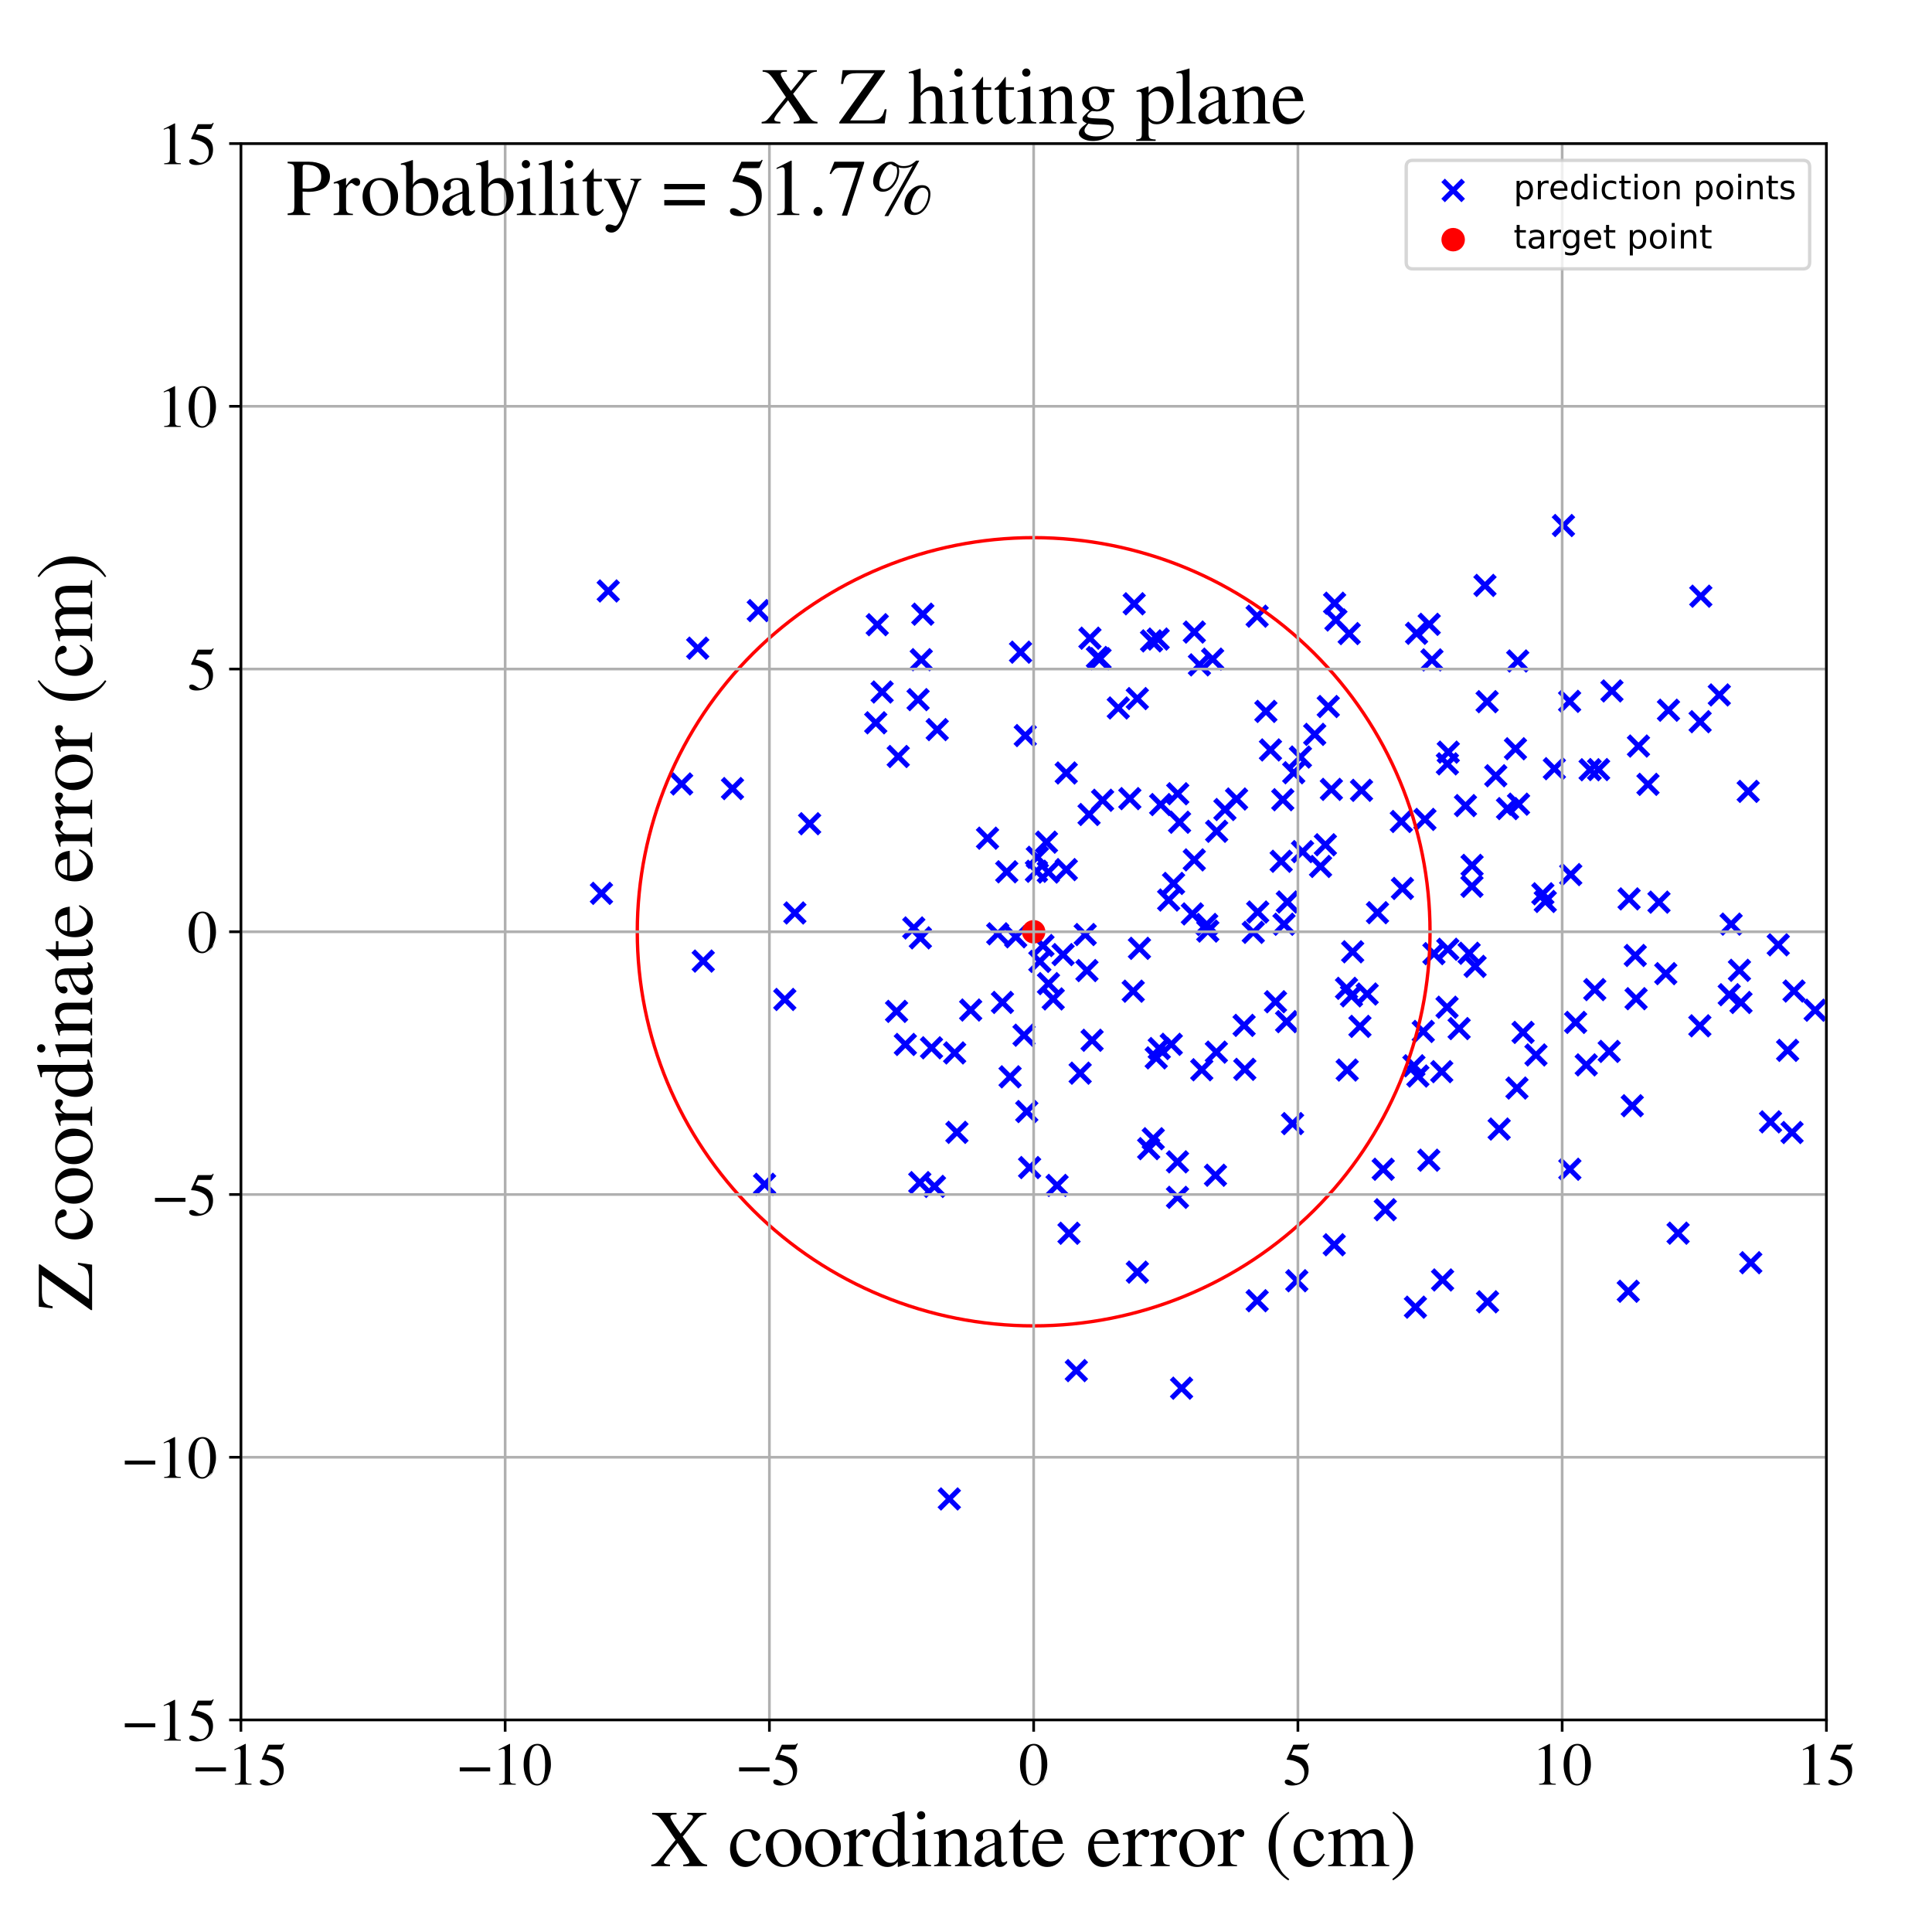 <?xml version="1.0" encoding="utf-8" standalone="no"?>
<!DOCTYPE svg PUBLIC "-//W3C//DTD SVG 1.1//EN"
  "http://www.w3.org/Graphics/SVG/1.1/DTD/svg11.dtd">
<!-- Created with matplotlib (https://matplotlib.org/) -->
<svg height="576pt" version="1.1" viewBox="0 0 576 576" width="576pt" xmlns="http://www.w3.org/2000/svg" xmlns:xlink="http://www.w3.org/1999/xlink">
 <defs>
  <style type="text/css">
*{stroke-linecap:butt;stroke-linejoin:round;}
  </style>
 </defs>
 <g id="figure_1">
  <g id="patch_1">
   <path d="M 0 576 
L 576 576 
L 576 0 
L 0 0 
z
" style="fill:#ffffff;"/>
  </g>
  <g id="axes_1">
   <g id="patch_2">
    <path d="M 71.822 512.784 
L 544.52 512.784 
L 544.52 42.802 
L 71.822 42.802 
z
" style="fill:#ffffff;"/>
   </g>
   <g id="PathCollection_1">
    <defs>
     <path d="M -3 3 
L 3 -3 
M -3 -3 
L 3 3 
" id="mc698ae3646" style="stroke:#0000ff;stroke-width:1.5;"/>
    </defs>
    <g clip-path="url(#pb0f5f63aa5)">
     <use style="fill:#0000ff;stroke:#0000ff;stroke-width:1.5;" x="577.308" xlink:href="#mc698ae3646" y="208.783"/>
     <use style="fill:#0000ff;stroke:#0000ff;stroke-width:1.5;" x="486.641" xlink:href="#mc698ae3646" y="329.662"/>
     <use style="fill:#0000ff;stroke:#0000ff;stroke-width:1.5;" x="346.04" xlink:href="#mc698ae3646" y="239.869"/>
     <use style="fill:#0000ff;stroke:#0000ff;stroke-width:1.5;" x="603.279" xlink:href="#mc698ae3646" y="303.989"/>
     <use style="fill:#0000ff;stroke:#0000ff;stroke-width:1.5;" x="274.224" xlink:href="#mc698ae3646" y="352.584"/>
     <use style="fill:#0000ff;stroke:#0000ff;stroke-width:1.5;" x="449.448" xlink:href="#mc698ae3646" y="241.075"/>
     <use style="fill:#0000ff;stroke:#0000ff;stroke-width:1.5;" x="397.786" xlink:href="#mc698ae3646" y="371.107"/>
     <use style="fill:#0000ff;stroke:#0000ff;stroke-width:1.5;" x="261.543" xlink:href="#mc698ae3646" y="186.243"/>
     <use style="fill:#0000ff;stroke:#0000ff;stroke-width:1.5;" x="368.668" xlink:href="#mc698ae3646" y="238.215"/>
     <use style="fill:#0000ff;stroke:#0000ff;stroke-width:1.5;" x="208.015" xlink:href="#mc698ae3646" y="193.242"/>
     <use style="fill:#0000ff;stroke:#0000ff;stroke-width:1.5;" x="397.896" xlink:href="#mc698ae3646" y="179.841"/>
     <use style="fill:#0000ff;stroke:#0000ff;stroke-width:1.5;" x="601.194" xlink:href="#mc698ae3646" y="263.083"/>
     <use style="fill:#0000ff;stroke:#0000ff;stroke-width:1.5;" x="380.274" xlink:href="#mc698ae3646" y="298.659"/>
     <use style="fill:#0000ff;stroke:#0000ff;stroke-width:1.5;" x="425.973" xlink:href="#mc698ae3646" y="345.898"/>
     <use style="fill:#0000ff;stroke:#0000ff;stroke-width:1.5;" x="305.672" xlink:href="#mc698ae3646" y="219.297"/>
     <use style="fill:#0000ff;stroke:#0000ff;stroke-width:1.5;" x="468.298" xlink:href="#mc698ae3646" y="260.745"/>
     <use style="fill:#0000ff;stroke:#0000ff;stroke-width:1.5;" x="338.145" xlink:href="#mc698ae3646" y="180.015"/>
     <use style="fill:#0000ff;stroke:#0000ff;stroke-width:1.5;" x="468.031" xlink:href="#mc698ae3646" y="348.601"/>
     <use style="fill:#0000ff;stroke:#0000ff;stroke-width:1.5;" x="452.261" xlink:href="#mc698ae3646" y="324.391"/>
     <use style="fill:#0000ff;stroke:#0000ff;stroke-width:1.5;" x="451.817" xlink:href="#mc698ae3646" y="223.235"/>
     <use style="fill:#0000ff;stroke:#0000ff;stroke-width:1.5;" x="310.014" xlink:href="#mc698ae3646" y="286.627"/>
     <use style="fill:#0000ff;stroke:#0000ff;stroke-width:1.5;" x="720.855" xlink:href="#mc698ae3646" y="338.558"/>
     <use style="fill:#0000ff;stroke:#0000ff;stroke-width:1.5;" x="317.904" xlink:href="#mc698ae3646" y="259.261"/>
     <use style="fill:#0000ff;stroke:#0000ff;stroke-width:1.5;" x="530.163" xlink:href="#mc698ae3646" y="281.686"/>
     <use style="fill:#0000ff;stroke:#0000ff;stroke-width:1.5;" x="345.624" xlink:href="#mc698ae3646" y="312.612"/>
     <use style="fill:#0000ff;stroke:#0000ff;stroke-width:1.5;" x="421.992" xlink:href="#mc698ae3646" y="389.717"/>
     <use style="fill:#0000ff;stroke:#0000ff;stroke-width:1.5;" x="457.929" xlink:href="#mc698ae3646" y="314.519"/>
     <use style="fill:#0000ff;stroke:#0000ff;stroke-width:1.5;" x="343.318" xlink:href="#mc698ae3646" y="191.074"/>
     <use style="fill:#0000ff;stroke:#0000ff;stroke-width:1.5;" x="431.647" xlink:href="#mc698ae3646" y="283.015"/>
     <use style="fill:#0000ff;stroke:#0000ff;stroke-width:1.5;" x="373.649" xlink:href="#mc698ae3646" y="277.964"/>
     <use style="fill:#0000ff;stroke:#0000ff;stroke-width:1.5;" x="443.492" xlink:href="#mc698ae3646" y="388.116"/>
     <use style="fill:#0000ff;stroke:#0000ff;stroke-width:1.5;" x="359.762" xlink:href="#mc698ae3646" y="275.614"/>
     <use style="fill:#0000ff;stroke:#0000ff;stroke-width:1.5;" x="261.097" xlink:href="#mc698ae3646" y="215.493"/>
     <use style="fill:#0000ff;stroke:#0000ff;stroke-width:1.5;" x="487.533" xlink:href="#mc698ae3646" y="284.861"/>
     <use style="fill:#0000ff;stroke:#0000ff;stroke-width:1.5;" x="431.787" xlink:href="#mc698ae3646" y="224.25"/>
     <use style="fill:#0000ff;stroke:#0000ff;stroke-width:1.5;" x="361.527" xlink:href="#mc698ae3646" y="196.514"/>
     <use style="fill:#0000ff;stroke:#0000ff;stroke-width:1.5;" x="439.781" xlink:href="#mc698ae3646" y="288.113"/>
     <use style="fill:#0000ff;stroke:#0000ff;stroke-width:1.5;" x="405.451" xlink:href="#mc698ae3646" y="306.002"/>
     <use style="fill:#0000ff;stroke:#0000ff;stroke-width:1.5;" x="349.881" xlink:href="#mc698ae3646" y="263.38"/>
     <use style="fill:#0000ff;stroke:#0000ff;stroke-width:1.5;" x="233.977" xlink:href="#mc698ae3646" y="297.976"/>
     <use style="fill:#0000ff;stroke:#0000ff;stroke-width:1.5;" x="661.124" xlink:href="#mc698ae3646" y="158.479"/>
     <use style="fill:#0000ff;stroke:#0000ff;stroke-width:1.5;" x="561.743" xlink:href="#mc698ae3646" y="287.854"/>
     <use style="fill:#0000ff;stroke:#0000ff;stroke-width:1.5;" x="494.602" xlink:href="#mc698ae3646" y="268.963"/>
     <use style="fill:#0000ff;stroke:#0000ff;stroke-width:1.5;" x="651.684" xlink:href="#mc698ae3646" y="274.001"/>
     <use style="fill:#0000ff;stroke:#0000ff;stroke-width:1.5;" x="506.79" xlink:href="#mc698ae3646" y="305.833"/>
     <use style="fill:#0000ff;stroke:#0000ff;stroke-width:1.5;" x="611.227" xlink:href="#mc698ae3646" y="229.37"/>
     <use style="fill:#0000ff;stroke:#0000ff;stroke-width:1.5;" x="275.122" xlink:href="#mc698ae3646" y="183.113"/>
     <use style="fill:#0000ff;stroke:#0000ff;stroke-width:1.5;" x="586.442" xlink:href="#mc698ae3646" y="263.338"/>
     <use style="fill:#0000ff;stroke:#0000ff;stroke-width:1.5;" x="272.437" xlink:href="#mc698ae3646" y="276.656"/>
     <use style="fill:#0000ff;stroke:#0000ff;stroke-width:1.5;" x="421.539" xlink:href="#mc698ae3646" y="317.75"/>
     <use style="fill:#0000ff;stroke:#0000ff;stroke-width:1.5;" x="301.144" xlink:href="#mc698ae3646" y="321.044"/>
     <use style="fill:#0000ff;stroke:#0000ff;stroke-width:1.5;" x="424.333" xlink:href="#mc698ae3646" y="307.51"/>
     <use style="fill:#0000ff;stroke:#0000ff;stroke-width:1.5;" x="386.625" xlink:href="#mc698ae3646" y="381.836"/>
     <use style="fill:#0000ff;stroke:#0000ff;stroke-width:1.5;" x="460.705" xlink:href="#mc698ae3646" y="268.754"/>
     <use style="fill:#0000ff;stroke:#0000ff;stroke-width:1.5;" x="308.995" xlink:href="#mc698ae3646" y="259.76"/>
     <use style="fill:#0000ff;stroke:#0000ff;stroke-width:1.5;" x="349.202" xlink:href="#mc698ae3646" y="311.348"/>
     <use style="fill:#0000ff;stroke:#0000ff;stroke-width:1.5;" x="269.92" xlink:href="#mc698ae3646" y="311.389"/>
     <use style="fill:#0000ff;stroke:#0000ff;stroke-width:1.5;" x="357.593" xlink:href="#mc698ae3646" y="198.217"/>
     <use style="fill:#0000ff;stroke:#0000ff;stroke-width:1.5;" x="418.118" xlink:href="#mc698ae3646" y="264.88"/>
     <use style="fill:#0000ff;stroke:#0000ff;stroke-width:1.5;" x="396.933" xlink:href="#mc698ae3646" y="235.344"/>
     <use style="fill:#0000ff;stroke:#0000ff;stroke-width:1.5;" x="343.828" xlink:href="#mc698ae3646" y="339.499"/>
     <use style="fill:#0000ff;stroke:#0000ff;stroke-width:1.5;" x="426.912" xlink:href="#mc698ae3646" y="196.74"/>
     <use style="fill:#0000ff;stroke:#0000ff;stroke-width:1.5;" x="475.461" xlink:href="#mc698ae3646" y="295.034"/>
     <use style="fill:#0000ff;stroke:#0000ff;stroke-width:1.5;" x="336.842" xlink:href="#mc698ae3646" y="238.099"/>
     <use style="fill:#0000ff;stroke:#0000ff;stroke-width:1.5;" x="339.708" xlink:href="#mc698ae3646" y="282.733"/>
     <use style="fill:#0000ff;stroke:#0000ff;stroke-width:1.5;" x="521.97" xlink:href="#mc698ae3646" y="376.462"/>
     <use style="fill:#0000ff;stroke:#0000ff;stroke-width:1.5;" x="351.053" xlink:href="#mc698ae3646" y="346.39"/>
     <use style="fill:#0000ff;stroke:#0000ff;stroke-width:1.5;" x="422.328" xlink:href="#mc698ae3646" y="188.813"/>
     <use style="fill:#0000ff;stroke:#0000ff;stroke-width:1.5;" x="348.42" xlink:href="#mc698ae3646" y="268.332"/>
     <use style="fill:#0000ff;stroke:#0000ff;stroke-width:1.5;" x="267.796" xlink:href="#mc698ae3646" y="225.537"/>
     <use style="fill:#0000ff;stroke:#0000ff;stroke-width:1.5;" x="431.42" xlink:href="#mc698ae3646" y="300.293"/>
     <use style="fill:#0000ff;stroke:#0000ff;stroke-width:1.5;" x="459.978" xlink:href="#mc698ae3646" y="266.471"/>
     <use style="fill:#0000ff;stroke:#0000ff;stroke-width:1.5;" x="469.754" xlink:href="#mc698ae3646" y="304.814"/>
     <use style="fill:#0000ff;stroke:#0000ff;stroke-width:1.5;" x="521.207" xlink:href="#mc698ae3646" y="235.937"/>
     <use style="fill:#0000ff;stroke:#0000ff;stroke-width:1.5;" x="641.933" xlink:href="#mc698ae3646" y="280.738"/>
     <use style="fill:#0000ff;stroke:#0000ff;stroke-width:1.5;" x="388.338" xlink:href="#mc698ae3646" y="253.896"/>
     <use style="fill:#0000ff;stroke:#0000ff;stroke-width:1.5;" x="496.627" xlink:href="#mc698ae3646" y="290.277"/>
     <use style="fill:#0000ff;stroke:#0000ff;stroke-width:1.5;" x="452.731" xlink:href="#mc698ae3646" y="239.754"/>
     <use style="fill:#0000ff;stroke:#0000ff;stroke-width:1.5;" x="391.966" xlink:href="#mc698ae3646" y="218.943"/>
     <use style="fill:#0000ff;stroke:#0000ff;stroke-width:1.5;" x="311.988" xlink:href="#mc698ae3646" y="251.08"/>
     <use style="fill:#0000ff;stroke:#0000ff;stroke-width:1.5;" x="371.121" xlink:href="#mc698ae3646" y="318.811"/>
     <use style="fill:#0000ff;stroke:#0000ff;stroke-width:1.5;" x="443.366" xlink:href="#mc698ae3646" y="209.197"/>
     <use style="fill:#0000ff;stroke:#0000ff;stroke-width:1.5;" x="454.079" xlink:href="#mc698ae3646" y="307.795"/>
     <use style="fill:#0000ff;stroke:#0000ff;stroke-width:1.5;" x="279.423" xlink:href="#mc698ae3646" y="217.519"/>
     <use style="fill:#0000ff;stroke:#0000ff;stroke-width:1.5;" x="485.691" xlink:href="#mc698ae3646" y="267.994"/>
     <use style="fill:#0000ff;stroke:#0000ff;stroke-width:1.5;" x="226.078" xlink:href="#mc698ae3646" y="182.042"/>
     <use style="fill:#0000ff;stroke:#0000ff;stroke-width:1.5;" x="407.601" xlink:href="#mc698ae3646" y="296.354"/>
     <use style="fill:#0000ff;stroke:#0000ff;stroke-width:1.5;" x="527.854" xlink:href="#mc698ae3646" y="334.468"/>
     <use style="fill:#0000ff;stroke:#0000ff;stroke-width:1.5;" x="297.465" xlink:href="#mc698ae3646" y="278.406"/>
     <use style="fill:#0000ff;stroke:#0000ff;stroke-width:1.5;" x="278.598" xlink:href="#mc698ae3646" y="353.711"/>
     <use style="fill:#0000ff;stroke:#0000ff;stroke-width:1.5;" x="381.967" xlink:href="#mc698ae3646" y="256.781"/>
     <use style="fill:#0000ff;stroke:#0000ff;stroke-width:1.5;" x="487.776" xlink:href="#mc698ae3646" y="297.75"/>
     <use style="fill:#0000ff;stroke:#0000ff;stroke-width:1.5;" x="658.114" xlink:href="#mc698ae3646" y="233.339"/>
     <use style="fill:#0000ff;stroke:#0000ff;stroke-width:1.5;" x="653.611" xlink:href="#mc698ae3646" y="328.243"/>
     <use style="fill:#0000ff;stroke:#0000ff;stroke-width:1.5;" x="413.011" xlink:href="#mc698ae3646" y="360.665"/>
     <use style="fill:#0000ff;stroke:#0000ff;stroke-width:1.5;" x="316.946" xlink:href="#mc698ae3646" y="284.603"/>
     <use style="fill:#0000ff;stroke:#0000ff;stroke-width:1.5;" x="387.699" xlink:href="#mc698ae3646" y="225.697"/>
     <use style="fill:#0000ff;stroke:#0000ff;stroke-width:1.5;" x="344.713" xlink:href="#mc698ae3646" y="315.391"/>
     <use style="fill:#0000ff;stroke:#0000ff;stroke-width:1.5;" x="327.186" xlink:href="#mc698ae3646" y="196.017"/>
     <use style="fill:#0000ff;stroke:#0000ff;stroke-width:1.5;" x="507.074" xlink:href="#mc698ae3646" y="177.748"/>
     <use style="fill:#0000ff;stroke:#0000ff;stroke-width:1.5;" x="218.385" xlink:href="#mc698ae3646" y="235.102"/>
     <use style="fill:#0000ff;stroke:#0000ff;stroke-width:1.5;" x="435.019" xlink:href="#mc698ae3646" y="306.658"/>
     <use style="fill:#0000ff;stroke:#0000ff;stroke-width:1.5;" x="305.299" xlink:href="#mc698ae3646" y="308.634"/>
     <use style="fill:#0000ff;stroke:#0000ff;stroke-width:1.5;" x="519.055" xlink:href="#mc698ae3646" y="298.876"/>
     <use style="fill:#0000ff;stroke:#0000ff;stroke-width:1.5;" x="430.088" xlink:href="#mc698ae3646" y="381.603"/>
     <use style="fill:#0000ff;stroke:#0000ff;stroke-width:1.5;" x="351.665" xlink:href="#mc698ae3646" y="245.141"/>
     <use style="fill:#0000ff;stroke:#0000ff;stroke-width:1.5;" x="203.225" xlink:href="#mc698ae3646" y="233.733"/>
     <use style="fill:#0000ff;stroke:#0000ff;stroke-width:1.5;" x="398.284" xlink:href="#mc698ae3646" y="184.845"/>
     <use style="fill:#0000ff;stroke:#0000ff;stroke-width:1.5;" x="485.452" xlink:href="#mc698ae3646" y="384.973"/>
     <use style="fill:#0000ff;stroke:#0000ff;stroke-width:1.5;" x="438.007" xlink:href="#mc698ae3646" y="284.203"/>
     <use style="fill:#0000ff;stroke:#0000ff;stroke-width:1.5;" x="362.645" xlink:href="#mc698ae3646" y="313.683"/>
     <use style="fill:#0000ff;stroke:#0000ff;stroke-width:1.5;" x="403.278" xlink:href="#mc698ae3646" y="283.764"/>
     <use style="fill:#0000ff;stroke:#0000ff;stroke-width:1.5;" x="374.808" xlink:href="#mc698ae3646" y="387.796"/>
     <use style="fill:#0000ff;stroke:#0000ff;stroke-width:1.5;" x="377.408" xlink:href="#mc698ae3646" y="212.096"/>
     <use style="fill:#0000ff;stroke:#0000ff;stroke-width:1.5;" x="417.793" xlink:href="#mc698ae3646" y="244.917"/>
     <use style="fill:#0000ff;stroke:#0000ff;stroke-width:1.5;" x="383.811" xlink:href="#mc698ae3646" y="268.913"/>
     <use style="fill:#0000ff;stroke:#0000ff;stroke-width:1.5;" x="351.127" xlink:href="#mc698ae3646" y="236.649"/>
     <use style="fill:#0000ff;stroke:#0000ff;stroke-width:1.5;" x="474.075" xlink:href="#mc698ae3646" y="229.489"/>
     <use style="fill:#0000ff;stroke:#0000ff;stroke-width:1.5;" x="429.837" xlink:href="#mc698ae3646" y="319.5"/>
     <use style="fill:#0000ff;stroke:#0000ff;stroke-width:1.5;" x="298.866" xlink:href="#mc698ae3646" y="298.858"/>
     <use style="fill:#0000ff;stroke:#0000ff;stroke-width:1.5;" x="358.289" xlink:href="#mc698ae3646" y="318.936"/>
     <use style="fill:#0000ff;stroke:#0000ff;stroke-width:1.5;" x="324.689" xlink:href="#mc698ae3646" y="242.83"/>
     <use style="fill:#0000ff;stroke:#0000ff;stroke-width:1.5;" x="385.357" xlink:href="#mc698ae3646" y="334.984"/>
     <use style="fill:#0000ff;stroke:#0000ff;stroke-width:1.5;" x="491.323" xlink:href="#mc698ae3646" y="233.842"/>
     <use style="fill:#0000ff;stroke:#0000ff;stroke-width:1.5;" x="328.724" xlink:href="#mc698ae3646" y="238.589"/>
     <use style="fill:#0000ff;stroke:#0000ff;stroke-width:1.5;" x="274.666" xlink:href="#mc698ae3646" y="196.674"/>
     <use style="fill:#0000ff;stroke:#0000ff;stroke-width:1.5;" x="327.953" xlink:href="#mc698ae3646" y="196.376"/>
     <use style="fill:#0000ff;stroke:#0000ff;stroke-width:1.5;" x="624.278" xlink:href="#mc698ae3646" y="169.2"/>
     <use style="fill:#0000ff;stroke:#0000ff;stroke-width:1.5;" x="616.137" xlink:href="#mc698ae3646" y="314.197"/>
     <use style="fill:#0000ff;stroke:#0000ff;stroke-width:1.5;" x="516.113" xlink:href="#mc698ae3646" y="275.513"/>
     <use style="fill:#0000ff;stroke:#0000ff;stroke-width:1.5;" x="467.963" xlink:href="#mc698ae3646" y="209.104"/>
     <use style="fill:#0000ff;stroke:#0000ff;stroke-width:1.5;" x="181.341" xlink:href="#mc698ae3646" y="176.187"/>
     <use style="fill:#0000ff;stroke:#0000ff;stroke-width:1.5;" x="383.59" xlink:href="#mc698ae3646" y="304.591"/>
     <use style="fill:#0000ff;stroke:#0000ff;stroke-width:1.5;" x="323.542" xlink:href="#mc698ae3646" y="278.618"/>
     <use style="fill:#0000ff;stroke:#0000ff;stroke-width:1.5;" x="274.396" xlink:href="#mc698ae3646" y="279.613"/>
     <use style="fill:#0000ff;stroke:#0000ff;stroke-width:1.5;" x="236.972" xlink:href="#mc698ae3646" y="272.188"/>
     <use style="fill:#0000ff;stroke:#0000ff;stroke-width:1.5;" x="532.96" xlink:href="#mc698ae3646" y="313.152"/>
     <use style="fill:#0000ff;stroke:#0000ff;stroke-width:1.5;" x="476.596" xlink:href="#mc698ae3646" y="229.438"/>
     <use style="fill:#0000ff;stroke:#0000ff;stroke-width:1.5;" x="306.963" xlink:href="#mc698ae3646" y="348.094"/>
     <use style="fill:#0000ff;stroke:#0000ff;stroke-width:1.5;" x="310.946" xlink:href="#mc698ae3646" y="281.894"/>
     <use style="fill:#0000ff;stroke:#0000ff;stroke-width:1.5;" x="339.079" xlink:href="#mc698ae3646" y="208.275"/>
     <use style="fill:#0000ff;stroke:#0000ff;stroke-width:1.5;" x="506.869" xlink:href="#mc698ae3646" y="215.165"/>
     <use style="fill:#0000ff;stroke:#0000ff;stroke-width:1.5;" x="393.7" xlink:href="#mc698ae3646" y="258.318"/>
     <use style="fill:#0000ff;stroke:#0000ff;stroke-width:1.5;" x="721.773" xlink:href="#mc698ae3646" y="290.099"/>
     <use style="fill:#0000ff;stroke:#0000ff;stroke-width:1.5;" x="500.299" xlink:href="#mc698ae3646" y="367.655"/>
     <use style="fill:#0000ff;stroke:#0000ff;stroke-width:1.5;" x="320.895" xlink:href="#mc698ae3646" y="408.629"/>
     <use style="fill:#0000ff;stroke:#0000ff;stroke-width:1.5;" x="385.713" xlink:href="#mc698ae3646" y="230.382"/>
     <use style="fill:#0000ff;stroke:#0000ff;stroke-width:1.5;" x="284.614" xlink:href="#mc698ae3646" y="313.913"/>
     <use style="fill:#0000ff;stroke:#0000ff;stroke-width:1.5;" x="442.722" xlink:href="#mc698ae3646" y="174.532"/>
     <use style="fill:#0000ff;stroke:#0000ff;stroke-width:1.5;" x="285.29" xlink:href="#mc698ae3646" y="337.596"/>
     <use style="fill:#0000ff;stroke:#0000ff;stroke-width:1.5;" x="463.415" xlink:href="#mc698ae3646" y="229.176"/>
     <use style="fill:#0000ff;stroke:#0000ff;stroke-width:1.5;" x="314.002" xlink:href="#mc698ae3646" y="297.819"/>
     <use style="fill:#0000ff;stroke:#0000ff;stroke-width:1.5;" x="446.957" xlink:href="#mc698ae3646" y="336.613"/>
     <use style="fill:#0000ff;stroke:#0000ff;stroke-width:1.5;" x="534.27" xlink:href="#mc698ae3646" y="337.646"/>
     <use style="fill:#0000ff;stroke:#0000ff;stroke-width:1.5;" x="402.925" xlink:href="#mc698ae3646" y="296.903"/>
     <use style="fill:#0000ff;stroke:#0000ff;stroke-width:1.5;" x="351.057" xlink:href="#mc698ae3646" y="356.974"/>
     <use style="fill:#0000ff;stroke:#0000ff;stroke-width:1.5;" x="362.378" xlink:href="#mc698ae3646" y="350.384"/>
     <use style="fill:#0000ff;stroke:#0000ff;stroke-width:1.5;" x="241.378" xlink:href="#mc698ae3646" y="245.582"/>
     <use style="fill:#0000ff;stroke:#0000ff;stroke-width:1.5;" x="518.592" xlink:href="#mc698ae3646" y="289.289"/>
     <use style="fill:#0000ff;stroke:#0000ff;stroke-width:1.5;" x="345.29" xlink:href="#mc698ae3646" y="190.526"/>
     <use style="fill:#0000ff;stroke:#0000ff;stroke-width:1.5;" x="374.971" xlink:href="#mc698ae3646" y="271.913"/>
     <use style="fill:#0000ff;stroke:#0000ff;stroke-width:1.5;" x="262.994" xlink:href="#mc698ae3646" y="206.314"/>
     <use style="fill:#0000ff;stroke:#0000ff;stroke-width:1.5;" x="309.273" xlink:href="#mc698ae3646" y="255.597"/>
     <use style="fill:#0000ff;stroke:#0000ff;stroke-width:1.5;" x="360.086" xlink:href="#mc698ae3646" y="277.591"/>
     <use style="fill:#0000ff;stroke:#0000ff;stroke-width:1.5;" x="306.118" xlink:href="#mc698ae3646" y="331.393"/>
     <use style="fill:#0000ff;stroke:#0000ff;stroke-width:1.5;" x="436.912" xlink:href="#mc698ae3646" y="240.177"/>
     <use style="fill:#0000ff;stroke:#0000ff;stroke-width:1.5;" x="352.269" xlink:href="#mc698ae3646" y="413.869"/>
     <use style="fill:#0000ff;stroke:#0000ff;stroke-width:1.5;" x="651.773" xlink:href="#mc698ae3646" y="261.946"/>
     <use style="fill:#0000ff;stroke:#0000ff;stroke-width:1.5;" x="294.418" xlink:href="#mc698ae3646" y="249.894"/>
     <use style="fill:#0000ff;stroke:#0000ff;stroke-width:1.5;" x="445.943" xlink:href="#mc698ae3646" y="231.279"/>
     <use style="fill:#0000ff;stroke:#0000ff;stroke-width:1.5;" x="382.446" xlink:href="#mc698ae3646" y="238.422"/>
     <use style="fill:#0000ff;stroke:#0000ff;stroke-width:1.5;" x="480.579" xlink:href="#mc698ae3646" y="205.993"/>
     <use style="fill:#0000ff;stroke:#0000ff;stroke-width:1.5;" x="324.056" xlink:href="#mc698ae3646" y="289.362"/>
     <use style="fill:#0000ff;stroke:#0000ff;stroke-width:1.5;" x="325.593" xlink:href="#mc698ae3646" y="310.142"/>
     <use style="fill:#0000ff;stroke:#0000ff;stroke-width:1.5;" x="438.88" xlink:href="#mc698ae3646" y="258"/>
     <use style="fill:#0000ff;stroke:#0000ff;stroke-width:1.5;" x="333.406" xlink:href="#mc698ae3646" y="211.069"/>
     <use style="fill:#0000ff;stroke:#0000ff;stroke-width:1.5;" x="302.821" xlink:href="#mc698ae3646" y="279.296"/>
     <use style="fill:#0000ff;stroke:#0000ff;stroke-width:1.5;" x="515.549" xlink:href="#mc698ae3646" y="296.562"/>
     <use style="fill:#0000ff;stroke:#0000ff;stroke-width:1.5;" x="796.13" xlink:href="#mc698ae3646" y="240.107"/>
     <use style="fill:#0000ff;stroke:#0000ff;stroke-width:1.5;" x="410.679" xlink:href="#mc698ae3646" y="272.107"/>
     <use style="fill:#0000ff;stroke:#0000ff;stroke-width:1.5;" x="452.492" xlink:href="#mc698ae3646" y="197.064"/>
     <use style="fill:#0000ff;stroke:#0000ff;stroke-width:1.5;" x="312.587" xlink:href="#mc698ae3646" y="293.246"/>
     <use style="fill:#0000ff;stroke:#0000ff;stroke-width:1.5;" x="594.135" xlink:href="#mc698ae3646" y="333.11"/>
     <use style="fill:#0000ff;stroke:#0000ff;stroke-width:1.5;" x="541.161" xlink:href="#mc698ae3646" y="301.182"/>
     <use style="fill:#0000ff;stroke:#0000ff;stroke-width:1.5;" x="401.448" xlink:href="#mc698ae3646" y="294.66"/>
     <use style="fill:#0000ff;stroke:#0000ff;stroke-width:1.5;" x="356.061" xlink:href="#mc698ae3646" y="256.365"/>
     <use style="fill:#0000ff;stroke:#0000ff;stroke-width:1.5;" x="424.827" xlink:href="#mc698ae3646" y="244.297"/>
     <use style="fill:#0000ff;stroke:#0000ff;stroke-width:1.5;" x="426.097" xlink:href="#mc698ae3646" y="186.131"/>
     <use style="fill:#0000ff;stroke:#0000ff;stroke-width:1.5;" x="227.948" xlink:href="#mc698ae3646" y="353.086"/>
     <use style="fill:#0000ff;stroke:#0000ff;stroke-width:1.5;" x="322.037" xlink:href="#mc698ae3646" y="319.951"/>
     <use style="fill:#0000ff;stroke:#0000ff;stroke-width:1.5;" x="427.506" xlink:href="#mc698ae3646" y="284.314"/>
     <use style="fill:#0000ff;stroke:#0000ff;stroke-width:1.5;" x="726.02" xlink:href="#mc698ae3646" y="276.955"/>
     <use style="fill:#0000ff;stroke:#0000ff;stroke-width:1.5;" x="497.432" xlink:href="#mc698ae3646" y="211.743"/>
     <use style="fill:#0000ff;stroke:#0000ff;stroke-width:1.5;" x="488.487" xlink:href="#mc698ae3646" y="222.425"/>
     <use style="fill:#0000ff;stroke:#0000ff;stroke-width:1.5;" x="362.733" xlink:href="#mc698ae3646" y="247.835"/>
     <use style="fill:#0000ff;stroke:#0000ff;stroke-width:1.5;" x="267.299" xlink:href="#mc698ae3646" y="301.527"/>
     <use style="fill:#0000ff;stroke:#0000ff;stroke-width:1.5;" x="342.463" xlink:href="#mc698ae3646" y="342.454"/>
     <use style="fill:#0000ff;stroke:#0000ff;stroke-width:1.5;" x="534.862" xlink:href="#mc698ae3646" y="295.466"/>
     <use style="fill:#0000ff;stroke:#0000ff;stroke-width:1.5;" x="472.918" xlink:href="#mc698ae3646" y="317.483"/>
     <use style="fill:#0000ff;stroke:#0000ff;stroke-width:1.5;" x="317.883" xlink:href="#mc698ae3646" y="230.455"/>
     <use style="fill:#0000ff;stroke:#0000ff;stroke-width:1.5;" x="584.713" xlink:href="#mc698ae3646" y="324.057"/>
     <use style="fill:#0000ff;stroke:#0000ff;stroke-width:1.5;" x="466.121" xlink:href="#mc698ae3646" y="156.677"/>
     <use style="fill:#0000ff;stroke:#0000ff;stroke-width:1.5;" x="355.494" xlink:href="#mc698ae3646" y="272.471"/>
     <use style="fill:#0000ff;stroke:#0000ff;stroke-width:1.5;" x="179.319" xlink:href="#mc698ae3646" y="266.338"/>
     <use style="fill:#0000ff;stroke:#0000ff;stroke-width:1.5;" x="365.196" xlink:href="#mc698ae3646" y="241.348"/>
     <use style="fill:#0000ff;stroke:#0000ff;stroke-width:1.5;" x="395.146" xlink:href="#mc698ae3646" y="251.855"/>
     <use style="fill:#0000ff;stroke:#0000ff;stroke-width:1.5;" x="405.918" xlink:href="#mc698ae3646" y="235.63"/>
     <use style="fill:#0000ff;stroke:#0000ff;stroke-width:1.5;" x="337.856" xlink:href="#mc698ae3646" y="295.511"/>
     <use style="fill:#0000ff;stroke:#0000ff;stroke-width:1.5;" x="374.8" xlink:href="#mc698ae3646" y="183.708"/>
     <use style="fill:#0000ff;stroke:#0000ff;stroke-width:1.5;" x="396.004" xlink:href="#mc698ae3646" y="210.639"/>
     <use style="fill:#0000ff;stroke:#0000ff;stroke-width:1.5;" x="300.152" xlink:href="#mc698ae3646" y="259.917"/>
     <use style="fill:#0000ff;stroke:#0000ff;stroke-width:1.5;" x="315.153" xlink:href="#mc698ae3646" y="353.412"/>
     <use style="fill:#0000ff;stroke:#0000ff;stroke-width:1.5;" x="599.241" xlink:href="#mc698ae3646" y="252.511"/>
     <use style="fill:#0000ff;stroke:#0000ff;stroke-width:1.5;" x="324.95" xlink:href="#mc698ae3646" y="190.266"/>
     <use style="fill:#0000ff;stroke:#0000ff;stroke-width:1.5;" x="479.764" xlink:href="#mc698ae3646" y="313.462"/>
     <use style="fill:#0000ff;stroke:#0000ff;stroke-width:1.5;" x="304.266" xlink:href="#mc698ae3646" y="194.439"/>
     <use style="fill:#0000ff;stroke:#0000ff;stroke-width:1.5;" x="431.519" xlink:href="#mc698ae3646" y="227.734"/>
     <use style="fill:#0000ff;stroke:#0000ff;stroke-width:1.5;" x="584.375" xlink:href="#mc698ae3646" y="233.607"/>
     <use style="fill:#0000ff;stroke:#0000ff;stroke-width:1.5;" x="283.025" xlink:href="#mc698ae3646" y="446.891"/>
     <use style="fill:#0000ff;stroke:#0000ff;stroke-width:1.5;" x="602.174" xlink:href="#mc698ae3646" y="272.683"/>
     <use style="fill:#0000ff;stroke:#0000ff;stroke-width:1.5;" x="356.074" xlink:href="#mc698ae3646" y="188.442"/>
     <use style="fill:#0000ff;stroke:#0000ff;stroke-width:1.5;" x="318.711" xlink:href="#mc698ae3646" y="367.681"/>
     <use style="fill:#0000ff;stroke:#0000ff;stroke-width:1.5;" x="339.092" xlink:href="#mc698ae3646" y="379.273"/>
     <use style="fill:#0000ff;stroke:#0000ff;stroke-width:1.5;" x="560.474" xlink:href="#mc698ae3646" y="246.638"/>
     <use style="fill:#0000ff;stroke:#0000ff;stroke-width:1.5;" x="422.722" xlink:href="#mc698ae3646" y="320.808"/>
     <use style="fill:#0000ff;stroke:#0000ff;stroke-width:1.5;" x="512.588" xlink:href="#mc698ae3646" y="207.184"/>
     <use style="fill:#0000ff;stroke:#0000ff;stroke-width:1.5;" x="277.718" xlink:href="#mc698ae3646" y="312.387"/>
     <use style="fill:#0000ff;stroke:#0000ff;stroke-width:1.5;" x="378.774" xlink:href="#mc698ae3646" y="223.584"/>
     <use style="fill:#0000ff;stroke:#0000ff;stroke-width:1.5;" x="209.663" xlink:href="#mc698ae3646" y="286.537"/>
     <use style="fill:#0000ff;stroke:#0000ff;stroke-width:1.5;" x="401.653" xlink:href="#mc698ae3646" y="319.02"/>
     <use style="fill:#0000ff;stroke:#0000ff;stroke-width:1.5;" x="273.716" xlink:href="#mc698ae3646" y="208.585"/>
     <use style="fill:#0000ff;stroke:#0000ff;stroke-width:1.5;" x="690.135" xlink:href="#mc698ae3646" y="190.862"/>
     <use style="fill:#0000ff;stroke:#0000ff;stroke-width:1.5;" x="412.387" xlink:href="#mc698ae3646" y="348.599"/>
     <use style="fill:#0000ff;stroke:#0000ff;stroke-width:1.5;" x="739.784" xlink:href="#mc698ae3646" y="359.151"/>
     <use style="fill:#0000ff;stroke:#0000ff;stroke-width:1.5;" x="370.912" xlink:href="#mc698ae3646" y="305.699"/>
     <use style="fill:#0000ff;stroke:#0000ff;stroke-width:1.5;" x="402.248" xlink:href="#mc698ae3646" y="188.894"/>
     <use style="fill:#0000ff;stroke:#0000ff;stroke-width:1.5;" x="382.804" xlink:href="#mc698ae3646" y="275.553"/>
     <use style="fill:#0000ff;stroke:#0000ff;stroke-width:1.5;" x="289.395" xlink:href="#mc698ae3646" y="301.127"/>
     <use style="fill:#0000ff;stroke:#0000ff;stroke-width:1.5;" x="438.839" xlink:href="#mc698ae3646" y="264.248"/>
     <use style="fill:#0000ff;stroke:#0000ff;stroke-width:1.5;" x="312.54" xlink:href="#mc698ae3646" y="259.997"/>
    </g>
   </g>
   <g id="PathCollection_2">
    <defs>
     <path d="M 0 3 
C 0.796 3 1.559 2.684 2.121 2.121 
C 2.684 1.559 3 0.796 3 0 
C 3 -0.796 2.684 -1.559 2.121 -2.121 
C 1.559 -2.684 0.796 -3 0 -3 
C -0.796 -3 -1.559 -2.684 -2.121 -2.121 
C -2.684 -1.559 -3 -0.796 -3 0 
C -3 0.796 -2.684 1.559 -2.121 2.121 
C -1.559 2.684 -0.796 3 0 3 
z
" id="m23cc8d5952" style="stroke:#ff0000;"/>
    </defs>
    <g clip-path="url(#pb0f5f63aa5)">
     <use style="fill:#ff0000;stroke:#ff0000;" x="308.171" xlink:href="#m23cc8d5952" y="277.793"/>
    </g>
   </g>
   <g id="patch_3">
    <path clip-path="url(#pb0f5f63aa5)" d="M 308.171 395.288 
C 339.511 395.288 369.572 382.908 391.733 360.875 
C 413.894 338.841 426.346 308.953 426.346 277.793 
C 426.346 246.633 413.894 216.745 391.733 194.711 
C 369.572 172.677 339.511 160.297 308.171 160.297 
C 276.831 160.297 246.77 172.677 224.609 194.711 
C 202.448 216.745 189.997 246.633 189.997 277.793 
C 189.997 308.953 202.448 338.841 224.609 360.875 
C 246.77 382.908 276.831 395.288 308.171 395.288 
z
" style="fill:none;stroke:#ff0000;stroke-linejoin:miter;"/>
   </g>
   <g id="matplotlib.axis_1">
    <g id="xtick_1">
     <g id="line2d_1">
      <path clip-path="url(#pb0f5f63aa5)" d="M 71.822 512.784 
L 71.822 42.802 
" style="fill:none;stroke:#b0b0b0;stroke-linecap:square;stroke-width:0.8;"/>
     </g>
     <g id="line2d_2">
      <defs>
       <path d="M 0 0 
L 0 3.5 
" id="m990b851856" style="stroke:#000000;stroke-width:0.8;"/>
      </defs>
      <g>
       <use style="stroke:#000000;stroke-width:0.8;" x="71.822" xlink:href="#m990b851856" y="512.784"/>
      </g>
     </g>
     <g id="text_1">
      <!-- −15 -->
      <defs>
       <path d="M 3 22 
L 3 28.594 
L 53.406 28.594 
L 53.406 22 
z
" id="FreeSerif-8722"/>
       <path d="M 18.297 59.297 
Q 16.5 59.297 11.094 57.094 
L 11.094 58.5 
L 29.094 67.594 
L 29.906 67.406 
L 29.906 7.406 
Q 29.906 3.797 31.703 2.688 
Q 33.5 1.594 39.406 1.5 
L 39.406 0 
L 11.797 0 
L 11.797 1.5 
Q 17.406 1.703 19.344 3.141 
Q 21.297 4.594 21.297 9.297 
L 21.297 54.594 
Q 21.297 59.297 18.297 59.297 
z
" id="FreeSerif-49"/>
       <path d="M 35.703 19.406 
Q 35.703 24.703 33.344 28.797 
Q 31 32.906 27.641 35.156 
Q 24.297 37.406 20.141 38.844 
Q 16 40.297 12.953 40.75 
Q 9.906 41.203 7.594 41.203 
Q 6.406 41.203 6.406 42 
Q 6.406 42.297 6.5 42.5 
L 17.406 66.203 
L 38.297 66.203 
Q 39.906 66.203 40.844 66.703 
Q 41.797 67.203 42.906 68.797 
L 43.797 68.094 
L 40 59.203 
Q 39.594 58.297 37.703 58.297 
L 18.094 58.297 
L 13.906 49.797 
Q 28.5 47.203 35.594 41.344 
Q 42.703 35.5 42.703 24.203 
Q 42.703 18.297 40.844 13.688 
Q 39 9.094 36.141 6.297 
Q 33.297 3.5 29.547 1.703 
Q 25.797 -0.094 22.344 -0.75 
Q 18.906 -1.406 15.406 -1.406 
Q 9.797 -1.406 6.5 0.25 
Q 3.203 1.906 3.203 4.797 
Q 3.203 8.5 7.5 8.5 
Q 10.297 8.5 14.75 5.391 
Q 19.203 2.297 21.797 2.297 
Q 27.703 2.297 31.703 7.25 
Q 35.703 12.203 35.703 19.406 
z
" id="FreeSerif-53"/>
      </defs>
      <g transform="translate(57.746 532.077)scale(0.18 -0.18)">
       <use xlink:href="#FreeSerif-8722"/>
       <use x="56.4" xlink:href="#FreeSerif-49"/>
       <use x="106.4" xlink:href="#FreeSerif-53"/>
      </g>
     </g>
    </g>
    <g id="xtick_2">
     <g id="line2d_3">
      <path clip-path="url(#pb0f5f63aa5)" d="M 150.605 512.784 
L 150.605 42.802 
" style="fill:none;stroke:#b0b0b0;stroke-linecap:square;stroke-width:0.8;"/>
     </g>
     <g id="line2d_4">
      <g>
       <use style="stroke:#000000;stroke-width:0.8;" x="150.605" xlink:href="#m990b851856" y="512.784"/>
      </g>
     </g>
     <g id="text_2">
      <!-- −10 -->
      <defs>
       <path d="M 47.594 17.797 
Q 35.203 -1.406 25 -1.406 
Q 14.797 -1.406 8.594 8.391 
Q 2.406 18.203 2.406 33.594 
Q 2.406 48.094 8.594 57.844 
Q 14.797 67.594 25.406 67.594 
Q 35.203 67.594 41.391 58 
Q 47.594 48.406 47.594 33 
Q 47.594 17.797 35.203 -1.406 
z
M 25.094 65 
Q 12 65 12 32.703 
Q 12 1.203 25 1.203 
Q 38 1.203 38 32.797 
Q 38 48.5 34.703 56.75 
Q 31.406 65 25.094 65 
z
" id="FreeSerif-48"/>
      </defs>
      <g transform="translate(136.529 532.077)scale(0.18 -0.18)">
       <use xlink:href="#FreeSerif-8722"/>
       <use x="56.4" xlink:href="#FreeSerif-49"/>
       <use x="106.4" xlink:href="#FreeSerif-48"/>
      </g>
     </g>
    </g>
    <g id="xtick_3">
     <g id="line2d_5">
      <path clip-path="url(#pb0f5f63aa5)" d="M 229.388 512.784 
L 229.388 42.802 
" style="fill:none;stroke:#b0b0b0;stroke-linecap:square;stroke-width:0.8;"/>
     </g>
     <g id="line2d_6">
      <g>
       <use style="stroke:#000000;stroke-width:0.8;" x="229.388" xlink:href="#m990b851856" y="512.784"/>
      </g>
     </g>
     <g id="text_3">
      <!-- −5 -->
      <g transform="translate(219.812 532.077)scale(0.18 -0.18)">
       <use xlink:href="#FreeSerif-8722"/>
       <use x="56.4" xlink:href="#FreeSerif-53"/>
      </g>
     </g>
    </g>
    <g id="xtick_4">
     <g id="line2d_7">
      <path clip-path="url(#pb0f5f63aa5)" d="M 308.171 512.784 
L 308.171 42.802 
" style="fill:none;stroke:#b0b0b0;stroke-linecap:square;stroke-width:0.8;"/>
     </g>
     <g id="line2d_8">
      <g>
       <use style="stroke:#000000;stroke-width:0.8;" x="308.171" xlink:href="#m990b851856" y="512.784"/>
      </g>
     </g>
     <g id="text_4">
      <!-- 0 -->
      <g transform="translate(303.671 532.077)scale(0.18 -0.18)">
       <use xlink:href="#FreeSerif-48"/>
      </g>
     </g>
    </g>
    <g id="xtick_5">
     <g id="line2d_9">
      <path clip-path="url(#pb0f5f63aa5)" d="M 386.954 512.784 
L 386.954 42.802 
" style="fill:none;stroke:#b0b0b0;stroke-linecap:square;stroke-width:0.8;"/>
     </g>
     <g id="line2d_10">
      <g>
       <use style="stroke:#000000;stroke-width:0.8;" x="386.954" xlink:href="#m990b851856" y="512.784"/>
      </g>
     </g>
     <g id="text_5">
      <!-- 5 -->
      <g transform="translate(382.454 532.077)scale(0.18 -0.18)">
       <use xlink:href="#FreeSerif-53"/>
      </g>
     </g>
    </g>
    <g id="xtick_6">
     <g id="line2d_11">
      <path clip-path="url(#pb0f5f63aa5)" d="M 465.737 512.784 
L 465.737 42.802 
" style="fill:none;stroke:#b0b0b0;stroke-linecap:square;stroke-width:0.8;"/>
     </g>
     <g id="line2d_12">
      <g>
       <use style="stroke:#000000;stroke-width:0.8;" x="465.737" xlink:href="#m990b851856" y="512.784"/>
      </g>
     </g>
     <g id="text_6">
      <!-- 10 -->
      <g transform="translate(456.737 532.077)scale(0.18 -0.18)">
       <use xlink:href="#FreeSerif-49"/>
       <use x="50" xlink:href="#FreeSerif-48"/>
      </g>
     </g>
    </g>
    <g id="xtick_7">
     <g id="line2d_13">
      <path clip-path="url(#pb0f5f63aa5)" d="M 544.52 512.784 
L 544.52 42.802 
" style="fill:none;stroke:#b0b0b0;stroke-linecap:square;stroke-width:0.8;"/>
     </g>
     <g id="line2d_14">
      <g>
       <use style="stroke:#000000;stroke-width:0.8;" x="544.52" xlink:href="#m990b851856" y="512.784"/>
      </g>
     </g>
     <g id="text_7">
      <!-- 15 -->
      <g transform="translate(535.52 532.077)scale(0.18 -0.18)">
       <use xlink:href="#FreeSerif-49"/>
       <use x="50" xlink:href="#FreeSerif-53"/>
      </g>
     </g>
    </g>
    <g id="text_8">
     <!-- X coordinate error (cm) -->
     <defs>
      <path d="M 69.594 66.203 
L 69.594 64.297 
Q 64.703 64 62.047 62.344 
Q 59.406 60.703 54.703 54.906 
L 40.094 36.703 
L 59.297 9.297 
Q 62.297 5 64.297 3.703 
Q 66.297 2.406 70.406 1.906 
L 70.406 0 
L 40.703 0 
L 40.703 1.906 
Q 44.797 2.297 46.594 2.938 
Q 48.406 3.594 48.406 5 
Q 48.406 7.203 43.297 14.797 
L 33.797 28.797 
L 21.906 14 
Q 16.703 7.5 16.703 5.406 
Q 16.703 3.703 18.297 2.953 
Q 19.906 2.203 24.297 1.906 
L 24.297 0 
L 1 0 
L 1 1.906 
Q 4.906 2.203 7 3.797 
Q 9.094 5.406 15.5 13.297 
L 31.203 32.594 
L 20.297 48.594 
Q 13.297 58.906 10.25 61.5 
Q 7.203 64.094 2.203 64.297 
L 2.203 66.203 
L 32.406 66.203 
L 32.406 64.297 
L 29.594 64.203 
Q 24.797 64.094 24.797 61.297 
Q 24.797 58.094 33.297 46.297 
L 37.5 40.406 
L 48.797 54.203 
Q 52.797 59.203 52.797 61.094 
Q 52.797 62.797 51.344 63.438 
Q 49.906 64.094 45.797 64.297 
L 45.797 66.203 
z
" id="FreeSerif-88"/>
      <path id="FreeSerif-32"/>
      <path d="M 2.5 21.297 
Q 2.5 32.406 9.047 39.203 
Q 15.594 46 24.406 46 
Q 30.703 46 35.25 42.953 
Q 39.797 39.906 39.797 35.703 
Q 39.797 34 38.391 32.75 
Q 37 31.5 35 31.5 
Q 31.594 31.5 30.297 36.094 
L 29.703 38.297 
Q 28.906 41.094 27.703 42.094 
Q 26.5 43.094 23.797 43.094 
Q 17.703 43.094 13.953 38.25 
Q 10.203 33.406 10.203 25.703 
Q 10.203 17.094 14.547 11.641 
Q 18.906 6.203 25.703 6.203 
Q 30 6.203 33.094 8.25 
Q 36.203 10.297 39.797 15.594 
L 41.203 14.703 
Q 40.203 12.703 39.453 11.391 
Q 38.703 10.094 36.75 7.5 
Q 34.797 4.906 32.891 3.297 
Q 31 1.703 27.891 0.344 
Q 24.797 -1 21.5 -1 
Q 13.203 -1 7.844 5.25 
Q 2.5 11.5 2.5 21.297 
z
" id="FreeSerif-99"/>
      <path d="M 24.594 46 
Q 34.203 46 40.391 39.594 
Q 46.594 33.203 46.594 23.406 
Q 46.594 13 40.188 6 
Q 33.797 -1 24.391 -1 
Q 15 -1 8.75 5.75 
Q 2.5 12.5 2.5 22.594 
Q 2.5 32.906 8.641 39.453 
Q 14.797 46 24.594 46 
z
M 11.5 27.5 
Q 11.5 16.797 15.391 9.297 
Q 19.297 1.797 25.594 1.797 
Q 31.203 1.797 34.391 6.594 
Q 37.594 11.406 37.594 19.906 
Q 37.594 30.203 33.594 36.703 
Q 29.594 43.203 23.297 43.203 
Q 18 43.203 14.75 38.891 
Q 11.5 34.594 11.5 27.5 
z
" id="FreeSerif-111"/>
      <path d="M 30.094 36.203 
Q 28.594 36.203 26.391 37.953 
Q 24.203 39.703 23.5 39.703 
Q 21.5 39.703 19 36.797 
Q 16.5 33.906 16.5 31.5 
L 16.5 9 
Q 16.5 4.703 18.203 3.203 
Q 19.906 1.703 25 1.5 
L 25 0 
L 1 0 
L 1 1.5 
Q 5.797 2.406 6.938 3.5 
Q 8.094 4.594 8.094 8.406 
L 8.094 33.406 
Q 8.094 36.703 7.344 38.047 
Q 6.594 39.406 4.703 39.406 
Q 3.094 39.406 1.203 39 
L 1.203 40.594 
Q 9.203 43.203 16 46 
L 16.5 45.797 
L 16.5 36.594 
Q 20.203 41.906 22.797 43.953 
Q 25.406 46 28.5 46 
Q 31.094 46 32.547 44.594 
Q 34 43.203 34 40.703 
Q 34 38.594 32.953 37.391 
Q 31.906 36.203 30.094 36.203 
z
" id="FreeSerif-114"/>
      <path d="M 34.203 -1 
L 33.797 -0.703 
L 33.797 5.703 
Q 29 -1 21 -1 
Q 12.703 -1 7.594 4.953 
Q 2.5 10.906 2.5 20.5 
Q 2.5 31.094 8.594 38.547 
Q 14.703 46 23.297 46 
Q 28.703 46 33.797 41.703 
L 33.797 57.297 
Q 33.797 60.406 32.891 61.406 
Q 32 62.406 29.203 62.406 
Q 27.797 62.406 27 62.297 
L 27 63.906 
Q 36.094 66.297 41.703 68.297 
L 42.203 68.094 
L 42.203 11.406 
Q 42.203 7.906 43.047 6.797 
Q 43.906 5.703 46.594 5.703 
Q 47.094 5.703 48.906 5.797 
L 48.906 4.203 
z
M 24.906 4.203 
Q 28.703 4.203 31.25 6.344 
Q 33.797 8.5 33.797 10.203 
L 33.797 33.203 
Q 33.797 37.203 30.688 40.203 
Q 27.594 43.203 23.594 43.203 
Q 17.906 43.203 14.5 38.094 
Q 11.094 33 11.094 24.5 
Q 11.094 15.297 14.891 9.75 
Q 18.703 4.203 24.906 4.203 
z
" id="FreeSerif-100"/>
      <path d="M 6.203 39.297 
Q 4 39.297 2 39 
L 2 40.5 
Q 9 42.5 17.5 46 
L 17.906 45.703 
L 17.906 10.203 
Q 17.906 4.797 19.156 3.344 
Q 20.406 1.906 25.297 1.5 
L 25.297 0 
L 1.594 0 
L 1.594 1.5 
Q 6.797 1.797 8.141 3.297 
Q 9.5 4.797 9.5 10.203 
L 9.5 33.406 
Q 9.5 36.703 8.75 38 
Q 8 39.297 6.203 39.297 
z
M 12.797 68.297 
Q 15 68.297 16.5 66.797 
Q 18 65.297 18 63.203 
Q 18 61 16.5 59.547 
Q 15 58.094 12.797 58.094 
Q 10.703 58.094 9.25 59.594 
Q 7.797 61.094 7.797 63.188 
Q 7.797 65.297 9.297 66.797 
Q 10.797 68.297 12.797 68.297 
z
" id="FreeSerif-105"/>
      <path d="M 1 39.797 
L 1 41.5 
Q 8.406 43.703 14.797 46 
L 15.5 45.797 
L 15.5 37.906 
Q 20.594 42.703 23.547 44.344 
Q 26.5 46 30 46 
Q 35.5 46 38.641 42.047 
Q 41.797 38.094 41.797 31 
L 41.797 8.094 
Q 41.797 4.406 43 3.156 
Q 44.203 1.906 47.906 1.5 
L 47.906 0 
L 27.094 0 
L 27.094 1.5 
Q 30.906 1.797 32.156 3.5 
Q 33.406 5.203 33.406 9.906 
L 33.406 30.797 
Q 33.406 40.5 26.094 40.5 
Q 23.594 40.5 21.5 39.344 
Q 19.406 38.203 15.797 34.797 
L 15.797 6.703 
Q 15.797 4 17.188 2.891 
Q 18.594 1.797 22.406 1.5 
L 22.406 0 
L 1.203 0 
L 1.203 1.5 
Q 5 1.797 6.203 3.25 
Q 7.406 4.703 7.406 9 
L 7.406 33.797 
Q 7.406 37.5 6.594 38.844 
Q 5.797 40.203 3.703 40.203 
Q 1.797 40.203 1 39.797 
z
" id="FreeSerif-110"/>
      <path d="M 2.5 9.703 
Q 2.5 11.5 2.891 13.047 
Q 3.297 14.594 4.297 15.938 
Q 5.297 17.297 6.188 18.391 
Q 7.094 19.5 8.891 20.641 
Q 10.703 21.797 11.891 22.547 
Q 13.094 23.297 15.547 24.344 
Q 18 25.406 19.297 25.953 
Q 20.594 26.5 23.391 27.594 
Q 26.203 28.703 27.5 29.203 
L 27.5 35.297 
Q 27.5 43.594 19.906 43.594 
Q 16.906 43.594 14.797 42.141 
Q 12.703 40.703 12.703 38.703 
Q 12.703 37.906 12.953 36.5 
Q 13.203 35.094 13.203 34.703 
Q 13.203 33 11.844 31.75 
Q 10.5 30.5 8.703 30.5 
Q 7 30.5 5.703 31.797 
Q 4.406 33.094 4.406 34.797 
Q 4.406 39.5 9.25 42.75 
Q 14.094 46 21.203 46 
Q 29.406 46 32.5 42.047 
Q 35.594 38.094 35.594 30 
L 35.594 10.5 
Q 35.594 7.203 36.25 5.953 
Q 36.906 4.703 38.594 4.703 
Q 40.703 4.703 43 6.594 
L 43 4 
Q 40.406 1.094 38.453 0.047 
Q 36.5 -1 34 -1 
Q 30.906 -1 29.453 0.703 
Q 28 2.406 27.594 6.297 
Q 19 -1 13 -1 
Q 8.406 -1 5.453 2 
Q 2.5 5 2.5 9.703 
z
M 27.5 12.297 
L 27.5 26.797 
Q 18.5 23.5 14.891 20.391 
Q 11.297 17.297 11.297 12.906 
Q 11.297 8.797 13.297 6.797 
Q 15.297 4.797 17.594 4.797 
Q 21 4.797 24.906 7.094 
Q 26.5 8 27 9 
Q 27.5 10 27.5 12.297 
z
" id="FreeSerif-97"/>
      <path d="M 25.906 45 
L 25.906 41.797 
L 15.797 41.797 
L 15.797 13.203 
Q 15.797 8.5 17 6.344 
Q 18.203 4.203 21 4.203 
Q 24.094 4.203 27 7.703 
L 28.297 6.594 
Q 23.5 -1 16.297 -1 
Q 7.406 -1 7.406 11.703 
L 7.406 41.797 
L 2.094 41.797 
Q 1.703 42.094 1.703 42.5 
Q 1.703 43 2 43.297 
Q 2.297 43.594 3.141 44.141 
Q 4 44.703 5.203 45.641 
Q 6.406 46.594 8.5 49.094 
Q 10.594 51.594 13.094 55.094 
Q 14.703 57.406 15.094 57.906 
Q 15.797 57.906 15.797 56.594 
L 15.797 45 
z
" id="FreeSerif-116"/>
      <path d="M 9.703 27.703 
Q 9.906 21.406 11.406 16.844 
Q 12.906 12.297 15.297 10.047 
Q 17.703 7.797 20.141 6.844 
Q 22.594 5.906 25.297 5.906 
Q 30.094 5.906 33.641 8.297 
Q 37.203 10.703 40.797 16.406 
L 42.406 15.703 
Q 39.297 7.594 33.797 3.297 
Q 28.297 -1 21.203 -1 
Q 12.594 -1 7.547 5.047 
Q 2.5 11.094 2.5 21.406 
Q 2.5 32.5 8.344 39.25 
Q 14.203 46 23.406 46 
Q 31 46 35.203 41.453 
Q 39.406 36.906 40.5 27.703 
z
M 9.906 30.906 
L 30.297 30.906 
Q 29.297 37.406 27.188 39.906 
Q 25.094 42.406 20.5 42.406 
Q 11.5 42.406 9.906 30.906 
z
" id="FreeSerif-101"/>
      <path d="M 29.203 -17.703 
Q 26.594 -16.094 23.797 -13.844 
Q 21 -11.594 17.453 -7.594 
Q 13.906 -3.594 11.203 0.953 
Q 8.5 5.5 6.641 11.891 
Q 4.797 18.297 4.797 25.203 
Q 4.797 32.406 6.641 38.844 
Q 8.5 45.297 11 49.547 
Q 13.5 53.797 17.344 57.75 
Q 21.203 61.703 23.703 63.594 
Q 26.203 65.5 29.5 67.594 
L 30.406 66 
Q 26 62.406 23.297 59.5 
Q 20.594 56.594 18.094 51.938 
Q 15.594 47.297 14.5 40.844 
Q 13.406 34.406 13.406 25.5 
Q 13.406 16.203 14.5 9.5 
Q 15.594 2.797 18.094 -1.953 
Q 20.594 -6.703 23.297 -9.703 
Q 26 -12.703 30.406 -16.094 
z
" id="FreeSerif-40"/>
      <path d="M 1.297 39.797 
L 1.297 41.5 
Q 8.5 43.5 15.297 46 
L 16 45.797 
L 16 38.297 
Q 22.203 43 25.203 44.5 
Q 28.203 46 31.5 46 
Q 39.406 46 42.094 37.594 
Q 49.906 46 58.406 46 
Q 70 46 70 28.203 
L 70 7.594 
Q 70 2 74.297 1.703 
L 76.906 1.5 
L 76.906 0 
L 55 0 
L 55 1.5 
Q 59.406 2 60.5 3.203 
Q 61.594 4.406 61.594 8.703 
L 61.594 29.797 
Q 61.594 36 60 38.391 
Q 58.406 40.797 54.094 40.797 
Q 47.5 40.797 43.203 34.703 
L 43.203 9.5 
Q 43.203 4.797 44.641 3.188 
Q 46.094 1.594 50.406 1.5 
L 50.406 0 
L 28 0 
L 28 1.5 
Q 32.297 1.797 33.547 3.094 
Q 34.797 4.406 34.797 8.594 
L 34.797 30.297 
Q 34.797 40.797 28.203 40.797 
Q 25.406 40.797 21.953 39.391 
Q 18.5 38 16.406 34.906 
L 16.406 6.703 
Q 16.406 3.797 17.797 2.75 
Q 19.203 1.703 23.203 1.5 
L 23.203 0 
L 1 0 
L 1 1.5 
Q 5.203 1.594 6.594 3 
Q 8 4.406 8 8.5 
L 8 33.797 
Q 8 37.406 7.25 38.797 
Q 6.5 40.203 4.5 40.203 
Q 3 40.203 1.297 39.797 
z
" id="FreeSerif-109"/>
      <path d="M 4.047 67.703 
Q 6.656 66.094 9.453 63.844 
Q 12.25 61.594 15.797 57.594 
Q 19.344 53.594 22.047 49.047 
Q 24.75 44.5 26.594 38.094 
Q 28.453 31.703 28.453 24.797 
Q 28.453 17.594 26.594 11.141 
Q 24.75 4.703 22.25 0.453 
Q 19.75 -3.797 15.891 -7.75 
Q 12.047 -11.703 9.547 -13.594 
Q 7.047 -15.5 3.75 -17.594 
L 2.844 -16 
Q 7.25 -12.406 9.953 -9.5 
Q 12.656 -6.594 15.156 -1.938 
Q 17.656 2.703 18.75 9.141 
Q 19.844 15.594 19.844 24.5 
Q 19.844 33.797 18.75 40.5 
Q 17.656 47.203 15.156 51.953 
Q 12.656 56.703 9.953 59.703 
Q 7.25 62.703 2.844 66.094 
z
" id="FreeSerif-41"/>
     </defs>
     <g transform="translate(193.922 556.375)scale(0.24 -0.24)">
      <use xlink:href="#FreeSerif-88"/>
      <use x="71.4" xlink:href="#FreeSerif-32"/>
      <use x="96.4" xlink:href="#FreeSerif-99"/>
      <use x="140.784" xlink:href="#FreeSerif-111"/>
      <use x="189.884" xlink:href="#FreeSerif-111"/>
      <use x="238.969" xlink:href="#FreeSerif-114"/>
      <use x="273.453" xlink:href="#FreeSerif-100"/>
      <use x="323.353" xlink:href="#FreeSerif-105"/>
      <use x="351.137" xlink:href="#FreeSerif-110"/>
      <use x="400.037" xlink:href="#FreeSerif-97"/>
      <use x="443.522" xlink:href="#FreeSerif-116"/>
      <use x="471.822" xlink:href="#FreeSerif-101"/>
      <use x="516.222" xlink:href="#FreeSerif-32"/>
      <use x="541.222" xlink:href="#FreeSerif-101"/>
      <use x="585.606" xlink:href="#FreeSerif-114"/>
      <use x="620.106" xlink:href="#FreeSerif-114"/>
      <use x="654.59" xlink:href="#FreeSerif-111"/>
      <use x="703.675" xlink:href="#FreeSerif-114"/>
      <use x="738.175" xlink:href="#FreeSerif-32"/>
      <use x="763.175" xlink:href="#FreeSerif-40"/>
      <use x="796.475" xlink:href="#FreeSerif-99"/>
      <use x="840.859" xlink:href="#FreeSerif-109"/>
      <use x="918.759" xlink:href="#FreeSerif-41"/>
     </g>
    </g>
   </g>
   <g id="matplotlib.axis_2">
    <g id="ytick_1">
     <g id="line2d_15">
      <path clip-path="url(#pb0f5f63aa5)" d="M 71.822 512.784 
L 544.52 512.784 
" style="fill:none;stroke:#b0b0b0;stroke-linecap:square;stroke-width:0.8;"/>
     </g>
     <g id="line2d_16">
      <defs>
       <path d="M 0 0 
L -3.5 0 
" id="mdc7d9ff629" style="stroke:#000000;stroke-width:0.8;"/>
      </defs>
      <g>
       <use style="stroke:#000000;stroke-width:0.8;" x="71.822" xlink:href="#mdc7d9ff629" y="512.784"/>
      </g>
     </g>
     <g id="text_9">
      <!-- −15 -->
      <g transform="translate(36.669 518.931)scale(0.18 -0.18)">
       <use xlink:href="#FreeSerif-8722"/>
       <use x="56.4" xlink:href="#FreeSerif-49"/>
       <use x="106.4" xlink:href="#FreeSerif-53"/>
      </g>
     </g>
    </g>
    <g id="ytick_2">
     <g id="line2d_17">
      <path clip-path="url(#pb0f5f63aa5)" d="M 71.822 434.454 
L 544.52 434.454 
" style="fill:none;stroke:#b0b0b0;stroke-linecap:square;stroke-width:0.8;"/>
     </g>
     <g id="line2d_18">
      <g>
       <use style="stroke:#000000;stroke-width:0.8;" x="71.822" xlink:href="#mdc7d9ff629" y="434.454"/>
      </g>
     </g>
     <g id="text_10">
      <!-- −10 -->
      <g transform="translate(36.669 440.6)scale(0.18 -0.18)">
       <use xlink:href="#FreeSerif-8722"/>
       <use x="56.4" xlink:href="#FreeSerif-49"/>
       <use x="106.4" xlink:href="#FreeSerif-48"/>
      </g>
     </g>
    </g>
    <g id="ytick_3">
     <g id="line2d_19">
      <path clip-path="url(#pb0f5f63aa5)" d="M 71.822 356.123 
L 544.52 356.123 
" style="fill:none;stroke:#b0b0b0;stroke-linecap:square;stroke-width:0.8;"/>
     </g>
     <g id="line2d_20">
      <g>
       <use style="stroke:#000000;stroke-width:0.8;" x="71.822" xlink:href="#mdc7d9ff629" y="356.123"/>
      </g>
     </g>
     <g id="text_11">
      <!-- −5 -->
      <g transform="translate(45.669 362.27)scale(0.18 -0.18)">
       <use xlink:href="#FreeSerif-8722"/>
       <use x="56.4" xlink:href="#FreeSerif-53"/>
      </g>
     </g>
    </g>
    <g id="ytick_4">
     <g id="line2d_21">
      <path clip-path="url(#pb0f5f63aa5)" d="M 71.822 277.793 
L 544.52 277.793 
" style="fill:none;stroke:#b0b0b0;stroke-linecap:square;stroke-width:0.8;"/>
     </g>
     <g id="line2d_22">
      <g>
       <use style="stroke:#000000;stroke-width:0.8;" x="71.822" xlink:href="#mdc7d9ff629" y="277.793"/>
      </g>
     </g>
     <g id="text_12">
      <!-- 0 -->
      <g transform="translate(55.822 283.94)scale(0.18 -0.18)">
       <use xlink:href="#FreeSerif-48"/>
      </g>
     </g>
    </g>
    <g id="ytick_5">
     <g id="line2d_23">
      <path clip-path="url(#pb0f5f63aa5)" d="M 71.822 199.462 
L 544.52 199.462 
" style="fill:none;stroke:#b0b0b0;stroke-linecap:square;stroke-width:0.8;"/>
     </g>
     <g id="line2d_24">
      <g>
       <use style="stroke:#000000;stroke-width:0.8;" x="71.822" xlink:href="#mdc7d9ff629" y="199.462"/>
      </g>
     </g>
     <g id="text_13">
      <!-- 5 -->
      <g transform="translate(55.822 205.609)scale(0.18 -0.18)">
       <use xlink:href="#FreeSerif-53"/>
      </g>
     </g>
    </g>
    <g id="ytick_6">
     <g id="line2d_25">
      <path clip-path="url(#pb0f5f63aa5)" d="M 71.822 121.132 
L 544.52 121.132 
" style="fill:none;stroke:#b0b0b0;stroke-linecap:square;stroke-width:0.8;"/>
     </g>
     <g id="line2d_26">
      <g>
       <use style="stroke:#000000;stroke-width:0.8;" x="71.822" xlink:href="#mdc7d9ff629" y="121.132"/>
      </g>
     </g>
     <g id="text_14">
      <!-- 10 -->
      <g transform="translate(46.822 127.279)scale(0.18 -0.18)">
       <use xlink:href="#FreeSerif-49"/>
       <use x="50" xlink:href="#FreeSerif-48"/>
      </g>
     </g>
    </g>
    <g id="ytick_7">
     <g id="line2d_27">
      <path clip-path="url(#pb0f5f63aa5)" d="M 71.822 42.802 
L 544.52 42.802 
" style="fill:none;stroke:#b0b0b0;stroke-linecap:square;stroke-width:0.8;"/>
     </g>
     <g id="line2d_28">
      <g>
       <use style="stroke:#000000;stroke-width:0.8;" x="71.822" xlink:href="#mdc7d9ff629" y="42.802"/>
      </g>
     </g>
     <g id="text_15">
      <!-- 15 -->
      <g transform="translate(46.822 48.948)scale(0.18 -0.18)">
       <use xlink:href="#FreeSerif-49"/>
       <use x="50" xlink:href="#FreeSerif-53"/>
      </g>
     </g>
    </g>
    <g id="text_16">
     <!-- Z coordinate error (cm) -->
     <defs>
      <path d="M 40.297 3.797 
Q 43.094 3.797 45.391 4.297 
Q 47.703 4.797 49.25 5.297 
Q 50.797 5.797 52.141 7.188 
Q 53.5 8.594 54.141 9.297 
Q 54.797 10 55.594 12.047 
Q 56.406 14.094 56.594 14.688 
Q 56.797 15.297 57.5 17.594 
L 59.797 17.594 
L 57.406 0 
L 1 0 
L 1 1.5 
L 44.703 62.406 
L 22.594 62.406 
Q 17.5 62.406 14.203 61.406 
Q 10.906 60.406 9.25 58.203 
Q 7.594 56 7 54.203 
Q 6.406 52.406 5.797 49.094 
L 3.203 49.094 
L 5.203 66.203 
L 57.797 66.203 
L 57.797 64.703 
L 14.594 3.797 
z
" id="FreeSerif-90"/>
     </defs>
     <g transform="translate(27.46 390.829)rotate(-90)scale(0.24 -0.24)">
      <use xlink:href="#FreeSerif-90"/>
      <use x="61.3" xlink:href="#FreeSerif-32"/>
      <use x="86.3" xlink:href="#FreeSerif-99"/>
      <use x="130.684" xlink:href="#FreeSerif-111"/>
      <use x="179.784" xlink:href="#FreeSerif-111"/>
      <use x="228.869" xlink:href="#FreeSerif-114"/>
      <use x="263.353" xlink:href="#FreeSerif-100"/>
      <use x="313.253" xlink:href="#FreeSerif-105"/>
      <use x="341.037" xlink:href="#FreeSerif-110"/>
      <use x="389.937" xlink:href="#FreeSerif-97"/>
      <use x="433.422" xlink:href="#FreeSerif-116"/>
      <use x="461.722" xlink:href="#FreeSerif-101"/>
      <use x="506.122" xlink:href="#FreeSerif-32"/>
      <use x="531.122" xlink:href="#FreeSerif-101"/>
      <use x="575.506" xlink:href="#FreeSerif-114"/>
      <use x="610.006" xlink:href="#FreeSerif-114"/>
      <use x="644.49" xlink:href="#FreeSerif-111"/>
      <use x="693.575" xlink:href="#FreeSerif-114"/>
      <use x="728.075" xlink:href="#FreeSerif-32"/>
      <use x="753.075" xlink:href="#FreeSerif-40"/>
      <use x="786.375" xlink:href="#FreeSerif-99"/>
      <use x="830.759" xlink:href="#FreeSerif-109"/>
      <use x="908.659" xlink:href="#FreeSerif-41"/>
     </g>
    </g>
   </g>
   <g id="patch_4">
    <path d="M 71.822 512.784 
L 71.822 42.802 
" style="fill:none;stroke:#000000;stroke-linecap:square;stroke-linejoin:miter;stroke-width:0.8;"/>
   </g>
   <g id="patch_5">
    <path d="M 544.52 512.784 
L 544.52 42.802 
" style="fill:none;stroke:#000000;stroke-linecap:square;stroke-linejoin:miter;stroke-width:0.8;"/>
   </g>
   <g id="patch_6">
    <path d="M 71.822 512.784 
L 544.52 512.784 
" style="fill:none;stroke:#000000;stroke-linecap:square;stroke-linejoin:miter;stroke-width:0.8;"/>
   </g>
   <g id="patch_7">
    <path d="M 71.822 42.802 
L 544.52 42.802 
" style="fill:none;stroke:#000000;stroke-linecap:square;stroke-linejoin:miter;stroke-width:0.8;"/>
   </g>
   <g id="text_17">
    <!-- Probability = 51.7% -->
    <defs>
     <path d="M 54.094 48.094 
Q 54.094 45.5 53.5 43.094 
Q 52.906 40.703 51.156 38 
Q 49.406 35.297 46.5 33.344 
Q 43.594 31.406 38.594 30.094 
Q 33.594 28.797 27 28.797 
Q 24 28.797 20.094 29.094 
L 20.094 10.906 
Q 20.094 5.406 21.844 3.75 
Q 23.594 2.094 29.5 1.906 
L 29.5 0 
L 1.5 0 
L 1.5 1.906 
Q 7.203 2.406 8.547 4.047 
Q 9.906 5.703 9.906 12 
L 9.906 55.297 
Q 9.906 60.703 8.5 62.203 
Q 7.094 63.703 1.5 64.297 
L 1.5 66.203 
L 27.906 66.203 
Q 32.406 66.203 36.594 65.344 
Q 40.797 64.5 44.938 62.594 
Q 49.094 60.703 51.594 57 
Q 54.094 53.297 54.094 48.094 
z
M 20.094 59.094 
L 20.094 33.094 
Q 23.594 32.797 25.797 32.797 
Q 43.203 32.797 43.203 47.5 
Q 43.203 55.203 38.391 58.844 
Q 33.594 62.5 23.5 62.5 
Q 21.5 62.5 20.797 61.797 
Q 20.094 61.094 20.094 59.094 
z
" id="FreeSerif-80"/>
     <path d="M 16 68.094 
L 16 37.5 
Q 17.5 41.203 21.391 43.594 
Q 25.297 46 29.906 46 
Q 37.406 46 42.453 39.75 
Q 47.5 33.5 47.5 24.297 
Q 47.5 13.594 40.75 6.297 
Q 34 -1 24.094 -1 
Q 18.094 -1 12.844 1.047 
Q 7.594 3.094 7.594 5.406 
L 7.594 57.297 
Q 7.594 60.406 6.641 61.406 
Q 5.703 62.406 2.703 62.406 
Q 1.594 62.406 1 62.297 
L 1 63.906 
Q 8.703 65.797 15.5 68.297 
z
M 16 32.203 
L 16 7 
Q 16 5.094 18.891 3.641 
Q 21.797 2.203 25.703 2.203 
Q 31.906 2.203 35.297 6.797 
Q 38.703 11.406 38.703 19.703 
Q 38.703 28.797 35.25 34.25 
Q 31.797 39.703 25.906 39.703 
Q 22 39.703 19 37.391 
Q 16 35.094 16 32.203 
z
" id="FreeSerif-98"/>
     <path d="M 1 62.297 
L 1 63.906 
Q 10.906 66.297 16.906 68.297 
L 17.297 68.094 
L 17.297 8.406 
Q 17.297 4.297 18.641 3.047 
Q 20 1.797 24.797 1.5 
L 24.797 0 
L 1.203 0 
L 1.203 1.5 
Q 5.906 1.906 7.406 3.297 
Q 8.906 4.703 8.906 8.703 
L 8.906 56.406 
Q 8.906 59.906 8 61.203 
Q 7.094 62.5 4.703 62.5 
Q 2.703 62.5 1 62.297 
z
" id="FreeSerif-108"/>
     <path d="M 14.203 -13.406 
Q 17 -13.406 20.094 -7.203 
Q 23.203 -1 23.203 1.906 
Q 23.203 3.203 18.797 12 
L 5.594 40.406 
Q 4.406 43 0.5 43.594 
L 0.5 45 
L 21.094 45 
L 21.094 43.5 
Q 17.906 43.406 16.594 42.797 
Q 15.297 42.203 15.297 40.797 
Q 15.297 39.297 16.297 37 
L 27.797 11.703 
L 37.5 39.297 
Q 37.906 40.203 37.906 41 
Q 37.906 43.5 33.094 43.5 
L 33.094 45 
L 46.594 45 
L 46.594 43.5 
Q 44.797 43.297 43.75 42.344 
Q 42.703 41.406 41.797 39 
L 26.406 -1.797 
Q 22.406 -12.594 18.453 -17.188 
Q 14.5 -21.797 9.5 -21.797 
Q 6.297 -21.797 4.188 -20.141 
Q 2.094 -18.5 2.094 -16 
Q 2.094 -14.203 3.391 -12.891 
Q 4.703 -11.594 6.406 -11.594 
Q 8.594 -11.594 11.094 -12.5 
Q 13.594 -13.406 14.203 -13.406 
z
" id="FreeSerif-121"/>
     <path d="M 53.406 38.594 
L 53.406 32 
L 3 32 
L 3 38.594 
z
M 53.406 18.594 
L 53.406 12 
L 3 12 
L 3 18.594 
z
" id="FreeSerif-61"/>
     <path d="M 12.5 10 
Q 14.797 10 16.438 8.297 
Q 18.094 6.594 18.094 4.297 
Q 18.094 2.094 16.391 0.5 
Q 14.703 -1.094 12.406 -1.094 
Q 10.203 -1.094 8.594 0.5 
Q 7 2.094 7 4.297 
Q 7 6.594 8.641 8.297 
Q 10.297 10 12.5 10 
z
" id="FreeSerif-46"/>
     <path d="M 44.906 66.203 
L 44.906 64.594 
L 23.703 -0.797 
L 17.203 -0.797 
L 37 58.797 
L 15.297 58.797 
Q 11.203 58.797 9.047 57.297 
Q 6.906 55.797 3.703 50.703 
L 2 51.5 
L 7.906 66.203 
z
" id="FreeSerif-55"/>
     <path d="M 66.906 37.094 
Q 71.797 37.094 74.5 34.297 
Q 77.203 31.5 77.203 26.406 
Q 77.203 20.594 74.891 14.891 
Q 72.594 9.203 68.594 5.094 
Q 63.5 0 56.906 0 
Q 51.5 0 48.203 3.547 
Q 44.906 7.094 44.906 12.906 
Q 44.906 22.297 51.656 29.688 
Q 58.406 37.094 66.906 37.094 
z
M 58.594 3 
Q 62.906 3 66.703 6.797 
Q 70.5 10.594 72.547 15.844 
Q 74.594 21.094 74.594 25.906 
Q 74.594 29.203 72.547 31.547 
Q 70.5 33.906 67.594 33.906 
Q 63 33.906 59.297 28.703 
Q 55.594 23.5 54.047 18.047 
Q 52.5 12.594 52.5 9.406 
Q 52.5 6.594 54.203 4.797 
Q 55.906 3 58.594 3 
z
M 28.203 66.203 
Q 31.297 66.203 33.188 64.844 
Q 35.094 63.5 37.438 62.141 
Q 39.797 60.797 43.906 60.797 
Q 48.594 60.797 52.047 62.297 
Q 55.5 63.797 59.5 67.594 
L 63.406 67.594 
L 24.906 -1.297 
L 20.094 -1.297 
L 55.203 61.297 
Q 50 58.297 44.203 58.297 
Q 40.297 58.297 37.703 59.297 
Q 38.406 56.797 38.406 54.906 
Q 38.406 45.594 32.453 37.25 
Q 26.5 28.906 17.906 28.906 
Q 13 28.906 9.547 32.656 
Q 6.094 36.406 6.094 41.594 
Q 6.094 51.094 12.844 58.641 
Q 19.594 66.203 28.203 66.203 
z
M 28.203 63.203 
Q 23.406 63.203 18.547 54.453 
Q 13.703 45.703 13.703 38.406 
Q 13.703 35.703 15.344 34 
Q 17 32.297 19.594 32.297 
Q 25.703 32.297 30.797 39.438 
Q 35.906 46.594 35.906 55.094 
Q 35.906 57 35 60 
Q 33 60.5 31.641 61.141 
Q 30.297 61.797 29.844 62.188 
Q 29.406 62.594 29 62.891 
Q 28.594 63.203 28.203 63.203 
z
" id="FreeSerif-37"/>
    </defs>
    <g transform="translate(85.393 64.108)scale(0.24 -0.24)">
     <use xlink:href="#FreeSerif-80"/>
     <use x="57.584" xlink:href="#FreeSerif-114"/>
     <use x="92.069" xlink:href="#FreeSerif-111"/>
     <use x="141.153" xlink:href="#FreeSerif-98"/>
     <use x="191.153" xlink:href="#FreeSerif-97"/>
     <use x="234.637" xlink:href="#FreeSerif-98"/>
     <use x="284.622" xlink:href="#FreeSerif-105"/>
     <use x="312.406" xlink:href="#FreeSerif-108"/>
     <use x="338.206" xlink:href="#FreeSerif-105"/>
     <use x="365.975" xlink:href="#FreeSerif-116"/>
     <use x="394.275" xlink:href="#FreeSerif-121"/>
     <use x="441.375" xlink:href="#FreeSerif-32"/>
     <use x="466.375" xlink:href="#FreeSerif-61"/>
     <use x="522.775" xlink:href="#FreeSerif-32"/>
     <use x="547.775" xlink:href="#FreeSerif-53"/>
     <use x="597.775" xlink:href="#FreeSerif-49"/>
     <use x="647.775" xlink:href="#FreeSerif-46"/>
     <use x="672.775" xlink:href="#FreeSerif-55"/>
     <use x="722.775" xlink:href="#FreeSerif-37"/>
    </g>
   </g>
   <g id="text_18">
    <!-- X Z hitting plane -->
    <defs>
     <path d="M 15.797 34.297 
L 15.797 10.203 
Q 15.797 5 17 3.5 
Q 18.203 2 22.594 1.5 
L 22.594 0 
L 1 0 
L 1 1.5 
Q 5.297 2.094 6.344 3.5 
Q 7.406 4.906 7.406 10.203 
L 7.406 57.297 
Q 7.406 60.5 6.547 61.5 
Q 5.703 62.5 2.797 62.5 
Q 2.094 62.5 1.094 62.297 
L 1.094 63.906 
Q 8.203 65.797 15.297 68.297 
L 15.797 68 
L 15.797 37.594 
Q 19.203 42.094 22.641 44.047 
Q 26.094 46 30.5 46 
Q 42.797 46 42.797 30.094 
L 42.797 10.203 
Q 42.797 5 43.75 3.641 
Q 44.703 2.297 48.797 1.5 
L 48.797 0 
L 27.594 0 
L 27.594 1.5 
Q 31.906 1.906 33.156 3.5 
Q 34.406 5.094 34.406 10.203 
L 34.406 30 
Q 34.406 40.594 26.906 40.594 
Q 24 40.594 21.453 39.141 
Q 18.906 37.703 15.797 34.297 
z
" id="FreeSerif-104"/>
     <path d="M 6 5.406 
Q 6 7.297 7.344 8.891 
Q 8.703 10.5 14.906 16.297 
Q 9.906 18.797 7.75 21.891 
Q 5.594 25 5.594 29.703 
Q 5.594 36.5 10.438 41.25 
Q 15.297 46 22.297 46 
Q 26.203 46 30.641 44.344 
Q 35.094 42.703 38 42.703 
L 45.703 42.703 
L 45.703 38.797 
L 37.406 38.797 
Q 39.297 34.5 39.297 30.406 
Q 39.297 23.5 34.641 19.203 
Q 30 14.906 23.703 14.906 
Q 22.5 14.906 18 15.406 
Q 16 14.797 14 12.688 
Q 12 10.594 12 9.094 
Q 12 6.703 19.797 6.406 
L 32.703 5.797 
Q 38.203 5.594 41.5 2.688 
Q 44.797 -0.203 44.797 -4.906 
Q 44.797 -12.094 36.547 -16.938 
Q 28.297 -21.797 18.797 -21.797 
Q 11.703 -21.797 6.594 -18.938 
Q 1.5 -16.094 1.5 -12.094 
Q 1.5 -9.297 3.75 -6.547 
Q 6 -3.797 11.297 0.094 
Q 8.203 1.594 7.094 2.688 
Q 6 3.797 6 5.406 
z
M 13.406 -0.203 
Q 10.297 -3.906 9.391 -5.5 
Q 8.5 -7.094 8.5 -8.797 
Q 8.5 -12.094 12.5 -14.094 
Q 16.5 -16.094 23.094 -16.094 
Q 31.594 -16.094 36.797 -13.391 
Q 42 -10.703 42 -6.406 
Q 42 -3.703 39.203 -2.594 
Q 36.406 -1.5 29.594 -1.5 
Q 19.5 -1.5 13.406 -0.203 
z
M 31.594 26.5 
Q 31.594 28.203 31.188 30.594 
Q 30.797 33 29.797 36.047 
Q 28.797 39.094 26.594 41.141 
Q 24.406 43.203 21.297 43.203 
Q 17.797 43.203 15.844 40.703 
Q 13.906 38.203 13.906 33.797 
Q 13.906 25.203 17.094 21.297 
Q 20.297 17.406 24.094 17.406 
Q 27.594 17.406 29.594 19.844 
Q 31.594 22.297 31.594 26.5 
z
" id="FreeSerif-103"/>
     <path d="M 1.406 39.297 
L 1.406 40.906 
Q 7.703 42.797 15.797 46 
L 16.406 45.797 
L 16.406 38.094 
Q 22.797 46 30.797 46 
Q 38.094 46 42.797 40 
Q 47.5 34 47.5 24.703 
Q 47.5 13.797 41.453 6.391 
Q 35.406 -1 26.5 -1 
Q 23.297 -1 21.141 -0.094 
Q 19 0.797 16.406 3.297 
L 16.406 -12.406 
Q 16.406 -17.094 18 -18.438 
Q 19.594 -19.797 25.203 -19.906 
L 25.203 -21.703 
L 1 -21.703 
L 1 -20 
Q 5.406 -19.594 6.703 -18.297 
Q 8 -17 8 -13.094 
L 8 33.703 
Q 8 37.203 7.203 38.297 
Q 6.406 39.406 3.906 39.406 
Q 2.297 39.406 1.406 39.297 
z
M 16.406 33.406 
L 16.406 8.797 
Q 16.406 6.594 19.844 4.391 
Q 23.297 2.203 26.797 2.203 
Q 32.203 2.203 35.547 7.344 
Q 38.906 12.5 38.906 20.797 
Q 38.906 29.5 35.547 34.75 
Q 32.203 40 26.594 40 
Q 23.094 40 19.75 37.797 
Q 16.406 35.594 16.406 33.406 
z
" id="FreeSerif-112"/>
    </defs>
    <g transform="translate(226.832 36.802)scale(0.24 -0.24)">
     <use xlink:href="#FreeSerif-88"/>
     <use x="71.4" xlink:href="#FreeSerif-32"/>
     <use x="96.4" xlink:href="#FreeSerif-90"/>
     <use x="157.7" xlink:href="#FreeSerif-32"/>
     <use x="182.7" xlink:href="#FreeSerif-104"/>
     <use x="232.5" xlink:href="#FreeSerif-105"/>
     <use x="260.269" xlink:href="#FreeSerif-116"/>
     <use x="288.569" xlink:href="#FreeSerif-116"/>
     <use x="316.869" xlink:href="#FreeSerif-105"/>
     <use x="344.653" xlink:href="#FreeSerif-110"/>
     <use x="393.553" xlink:href="#FreeSerif-103"/>
     <use x="440.253" xlink:href="#FreeSerif-32"/>
     <use x="465.253" xlink:href="#FreeSerif-112"/>
     <use x="515.237" xlink:href="#FreeSerif-108"/>
     <use x="541.037" xlink:href="#FreeSerif-97"/>
     <use x="584.537" xlink:href="#FreeSerif-110"/>
     <use x="633.422" xlink:href="#FreeSerif-101"/>
    </g>
   </g>
   <g id="legend_1">
    <g id="patch_8">
     <path d="M 421.24 80.158 
L 537.52 80.158 
Q 539.52 80.158 539.52 78.158 
L 539.52 49.802 
Q 539.52 47.802 537.52 47.802 
L 421.24 47.802 
Q 419.24 47.802 419.24 49.802 
L 419.24 78.158 
Q 419.24 80.158 421.24 80.158 
z
" style="fill:#ffffff;opacity:0.8;stroke:#cccccc;stroke-linejoin:miter;"/>
    </g>
    <g id="PathCollection_3">
     <g>
      <use style="fill:#0000ff;stroke:#0000ff;stroke-width:1.5;" x="433.24" xlink:href="#mc698ae3646" y="56.775"/>
     </g>
    </g>
    <g id="text_19">
     <!-- prediction points -->
     <defs>
      <path d="M 18.109 8.203 
L 18.109 -20.797 
L 9.078 -20.797 
L 9.078 54.688 
L 18.109 54.688 
L 18.109 46.391 
Q 20.953 51.266 25.266 53.625 
Q 29.594 56 35.594 56 
Q 45.562 56 51.781 48.094 
Q 58.016 40.188 58.016 27.297 
Q 58.016 14.406 51.781 6.484 
Q 45.562 -1.422 35.594 -1.422 
Q 29.594 -1.422 25.266 0.953 
Q 20.953 3.328 18.109 8.203 
z
M 48.688 27.297 
Q 48.688 37.203 44.609 42.844 
Q 40.531 48.484 33.406 48.484 
Q 26.266 48.484 22.188 42.844 
Q 18.109 37.203 18.109 27.297 
Q 18.109 17.391 22.188 11.75 
Q 26.266 6.109 33.406 6.109 
Q 40.531 6.109 44.609 11.75 
Q 48.688 17.391 48.688 27.297 
z
" id="DejaVuSans-112"/>
      <path d="M 41.109 46.297 
Q 39.594 47.172 37.812 47.578 
Q 36.031 48 33.891 48 
Q 26.266 48 22.188 43.047 
Q 18.109 38.094 18.109 28.812 
L 18.109 0 
L 9.078 0 
L 9.078 54.688 
L 18.109 54.688 
L 18.109 46.188 
Q 20.953 51.172 25.484 53.578 
Q 30.031 56 36.531 56 
Q 37.453 56 38.578 55.875 
Q 39.703 55.766 41.062 55.516 
z
" id="DejaVuSans-114"/>
      <path d="M 56.203 29.594 
L 56.203 25.203 
L 14.891 25.203 
Q 15.484 15.922 20.484 11.062 
Q 25.484 6.203 34.422 6.203 
Q 39.594 6.203 44.453 7.469 
Q 49.312 8.734 54.109 11.281 
L 54.109 2.781 
Q 49.266 0.734 44.188 -0.344 
Q 39.109 -1.422 33.891 -1.422 
Q 20.797 -1.422 13.156 6.188 
Q 5.516 13.812 5.516 26.812 
Q 5.516 40.234 12.766 48.109 
Q 20.016 56 32.328 56 
Q 43.359 56 49.781 48.891 
Q 56.203 41.797 56.203 29.594 
z
M 47.219 32.234 
Q 47.125 39.594 43.094 43.984 
Q 39.062 48.391 32.422 48.391 
Q 24.906 48.391 20.391 44.141 
Q 15.875 39.891 15.188 32.172 
z
" id="DejaVuSans-101"/>
      <path d="M 45.406 46.391 
L 45.406 75.984 
L 54.391 75.984 
L 54.391 0 
L 45.406 0 
L 45.406 8.203 
Q 42.578 3.328 38.25 0.953 
Q 33.938 -1.422 27.875 -1.422 
Q 17.969 -1.422 11.734 6.484 
Q 5.516 14.406 5.516 27.297 
Q 5.516 40.188 11.734 48.094 
Q 17.969 56 27.875 56 
Q 33.938 56 38.25 53.625 
Q 42.578 51.266 45.406 46.391 
z
M 14.797 27.297 
Q 14.797 17.391 18.875 11.75 
Q 22.953 6.109 30.078 6.109 
Q 37.203 6.109 41.297 11.75 
Q 45.406 17.391 45.406 27.297 
Q 45.406 37.203 41.297 42.844 
Q 37.203 48.484 30.078 48.484 
Q 22.953 48.484 18.875 42.844 
Q 14.797 37.203 14.797 27.297 
z
" id="DejaVuSans-100"/>
      <path d="M 9.422 54.688 
L 18.406 54.688 
L 18.406 0 
L 9.422 0 
z
M 9.422 75.984 
L 18.406 75.984 
L 18.406 64.594 
L 9.422 64.594 
z
" id="DejaVuSans-105"/>
      <path d="M 48.781 52.594 
L 48.781 44.188 
Q 44.969 46.297 41.141 47.344 
Q 37.312 48.391 33.406 48.391 
Q 24.656 48.391 19.812 42.844 
Q 14.984 37.312 14.984 27.297 
Q 14.984 17.281 19.812 11.734 
Q 24.656 6.203 33.406 6.203 
Q 37.312 6.203 41.141 7.25 
Q 44.969 8.297 48.781 10.406 
L 48.781 2.094 
Q 45.016 0.344 40.984 -0.531 
Q 36.969 -1.422 32.422 -1.422 
Q 20.062 -1.422 12.781 6.344 
Q 5.516 14.109 5.516 27.297 
Q 5.516 40.672 12.859 48.328 
Q 20.219 56 33.016 56 
Q 37.156 56 41.109 55.141 
Q 45.062 54.297 48.781 52.594 
z
" id="DejaVuSans-99"/>
      <path d="M 18.312 70.219 
L 18.312 54.688 
L 36.812 54.688 
L 36.812 47.703 
L 18.312 47.703 
L 18.312 18.016 
Q 18.312 11.328 20.141 9.422 
Q 21.969 7.516 27.594 7.516 
L 36.812 7.516 
L 36.812 0 
L 27.594 0 
Q 17.188 0 13.234 3.875 
Q 9.281 7.766 9.281 18.016 
L 9.281 47.703 
L 2.688 47.703 
L 2.688 54.688 
L 9.281 54.688 
L 9.281 70.219 
z
" id="DejaVuSans-116"/>
      <path d="M 30.609 48.391 
Q 23.391 48.391 19.188 42.75 
Q 14.984 37.109 14.984 27.297 
Q 14.984 17.484 19.156 11.844 
Q 23.344 6.203 30.609 6.203 
Q 37.797 6.203 41.984 11.859 
Q 46.188 17.531 46.188 27.297 
Q 46.188 37.016 41.984 42.703 
Q 37.797 48.391 30.609 48.391 
z
M 30.609 56 
Q 42.328 56 49.016 48.375 
Q 55.719 40.766 55.719 27.297 
Q 55.719 13.875 49.016 6.219 
Q 42.328 -1.422 30.609 -1.422 
Q 18.844 -1.422 12.172 6.219 
Q 5.516 13.875 5.516 27.297 
Q 5.516 40.766 12.172 48.375 
Q 18.844 56 30.609 56 
z
" id="DejaVuSans-111"/>
      <path d="M 54.891 33.016 
L 54.891 0 
L 45.906 0 
L 45.906 32.719 
Q 45.906 40.484 42.875 44.328 
Q 39.844 48.188 33.797 48.188 
Q 26.516 48.188 22.312 43.547 
Q 18.109 38.922 18.109 30.906 
L 18.109 0 
L 9.078 0 
L 9.078 54.688 
L 18.109 54.688 
L 18.109 46.188 
Q 21.344 51.125 25.703 53.562 
Q 30.078 56 35.797 56 
Q 45.219 56 50.047 50.172 
Q 54.891 44.344 54.891 33.016 
z
" id="DejaVuSans-110"/>
      <path id="DejaVuSans-32"/>
      <path d="M 44.281 53.078 
L 44.281 44.578 
Q 40.484 46.531 36.375 47.5 
Q 32.281 48.484 27.875 48.484 
Q 21.188 48.484 17.844 46.438 
Q 14.5 44.391 14.5 40.281 
Q 14.5 37.156 16.891 35.375 
Q 19.281 33.594 26.516 31.984 
L 29.594 31.297 
Q 39.156 29.25 43.188 25.516 
Q 47.219 21.781 47.219 15.094 
Q 47.219 7.469 41.188 3.016 
Q 35.156 -1.422 24.609 -1.422 
Q 20.219 -1.422 15.453 -0.562 
Q 10.688 0.297 5.422 2 
L 5.422 11.281 
Q 10.406 8.688 15.234 7.391 
Q 20.062 6.109 24.812 6.109 
Q 31.156 6.109 34.562 8.281 
Q 37.984 10.453 37.984 14.406 
Q 37.984 18.062 35.516 20.016 
Q 33.062 21.969 24.703 23.781 
L 21.578 24.516 
Q 13.234 26.266 9.516 29.906 
Q 5.812 33.547 5.812 39.891 
Q 5.812 47.609 11.281 51.797 
Q 16.75 56 26.812 56 
Q 31.781 56 36.172 55.266 
Q 40.578 54.547 44.281 53.078 
z
" id="DejaVuSans-115"/>
     </defs>
     <g transform="translate(451.24 59.4)scale(0.1 -0.1)">
      <use xlink:href="#DejaVuSans-112"/>
      <use x="63.477" xlink:href="#DejaVuSans-114"/>
      <use x="104.559" xlink:href="#DejaVuSans-101"/>
      <use x="166.082" xlink:href="#DejaVuSans-100"/>
      <use x="229.559" xlink:href="#DejaVuSans-105"/>
      <use x="257.342" xlink:href="#DejaVuSans-99"/>
      <use x="312.322" xlink:href="#DejaVuSans-116"/>
      <use x="351.531" xlink:href="#DejaVuSans-105"/>
      <use x="379.314" xlink:href="#DejaVuSans-111"/>
      <use x="440.496" xlink:href="#DejaVuSans-110"/>
      <use x="503.875" xlink:href="#DejaVuSans-32"/>
      <use x="535.662" xlink:href="#DejaVuSans-112"/>
      <use x="599.139" xlink:href="#DejaVuSans-111"/>
      <use x="660.32" xlink:href="#DejaVuSans-105"/>
      <use x="688.104" xlink:href="#DejaVuSans-110"/>
      <use x="751.482" xlink:href="#DejaVuSans-116"/>
      <use x="790.691" xlink:href="#DejaVuSans-115"/>
     </g>
    </g>
    <g id="PathCollection_4">
     <g>
      <use style="fill:#ff0000;stroke:#ff0000;" x="433.24" xlink:href="#m23cc8d5952" y="71.453"/>
     </g>
    </g>
    <g id="text_20">
     <!-- target point -->
     <defs>
      <path d="M 34.281 27.484 
Q 23.391 27.484 19.188 25 
Q 14.984 22.516 14.984 16.5 
Q 14.984 11.719 18.141 8.906 
Q 21.297 6.109 26.703 6.109 
Q 34.188 6.109 38.703 11.406 
Q 43.219 16.703 43.219 25.484 
L 43.219 27.484 
z
M 52.203 31.203 
L 52.203 0 
L 43.219 0 
L 43.219 8.297 
Q 40.141 3.328 35.547 0.953 
Q 30.953 -1.422 24.312 -1.422 
Q 15.922 -1.422 10.953 3.297 
Q 6 8.016 6 15.922 
Q 6 25.141 12.172 29.828 
Q 18.359 34.516 30.609 34.516 
L 43.219 34.516 
L 43.219 35.406 
Q 43.219 41.609 39.141 45 
Q 35.062 48.391 27.688 48.391 
Q 23 48.391 18.547 47.266 
Q 14.109 46.141 10.016 43.891 
L 10.016 52.203 
Q 14.938 54.109 19.578 55.047 
Q 24.219 56 28.609 56 
Q 40.484 56 46.344 49.844 
Q 52.203 43.703 52.203 31.203 
z
" id="DejaVuSans-97"/>
      <path d="M 45.406 27.984 
Q 45.406 37.75 41.375 43.109 
Q 37.359 48.484 30.078 48.484 
Q 22.859 48.484 18.828 43.109 
Q 14.797 37.75 14.797 27.984 
Q 14.797 18.266 18.828 12.891 
Q 22.859 7.516 30.078 7.516 
Q 37.359 7.516 41.375 12.891 
Q 45.406 18.266 45.406 27.984 
z
M 54.391 6.781 
Q 54.391 -7.172 48.188 -13.984 
Q 42 -20.797 29.203 -20.797 
Q 24.469 -20.797 20.266 -20.094 
Q 16.062 -19.391 12.109 -17.922 
L 12.109 -9.188 
Q 16.062 -11.328 19.922 -12.344 
Q 23.781 -13.375 27.781 -13.375 
Q 36.625 -13.375 41.016 -8.766 
Q 45.406 -4.156 45.406 5.172 
L 45.406 9.625 
Q 42.625 4.781 38.281 2.391 
Q 33.938 0 27.875 0 
Q 17.828 0 11.672 7.656 
Q 5.516 15.328 5.516 27.984 
Q 5.516 40.672 11.672 48.328 
Q 17.828 56 27.875 56 
Q 33.938 56 38.281 53.609 
Q 42.625 51.219 45.406 46.391 
L 45.406 54.688 
L 54.391 54.688 
z
" id="DejaVuSans-103"/>
     </defs>
     <g transform="translate(451.24 74.078)scale(0.1 -0.1)">
      <use xlink:href="#DejaVuSans-116"/>
      <use x="39.209" xlink:href="#DejaVuSans-97"/>
      <use x="100.488" xlink:href="#DejaVuSans-114"/>
      <use x="141.586" xlink:href="#DejaVuSans-103"/>
      <use x="205.062" xlink:href="#DejaVuSans-101"/>
      <use x="266.586" xlink:href="#DejaVuSans-116"/>
      <use x="305.795" xlink:href="#DejaVuSans-32"/>
      <use x="337.582" xlink:href="#DejaVuSans-112"/>
      <use x="401.059" xlink:href="#DejaVuSans-111"/>
      <use x="462.24" xlink:href="#DejaVuSans-105"/>
      <use x="490.023" xlink:href="#DejaVuSans-110"/>
      <use x="553.402" xlink:href="#DejaVuSans-116"/>
     </g>
    </g>
   </g>
  </g>
 </g>
 <defs>
  <clipPath id="pb0f5f63aa5">
   <rect height="469.982" width="472.698" x="71.822" y="42.802"/>
  </clipPath>
 </defs>
</svg>
